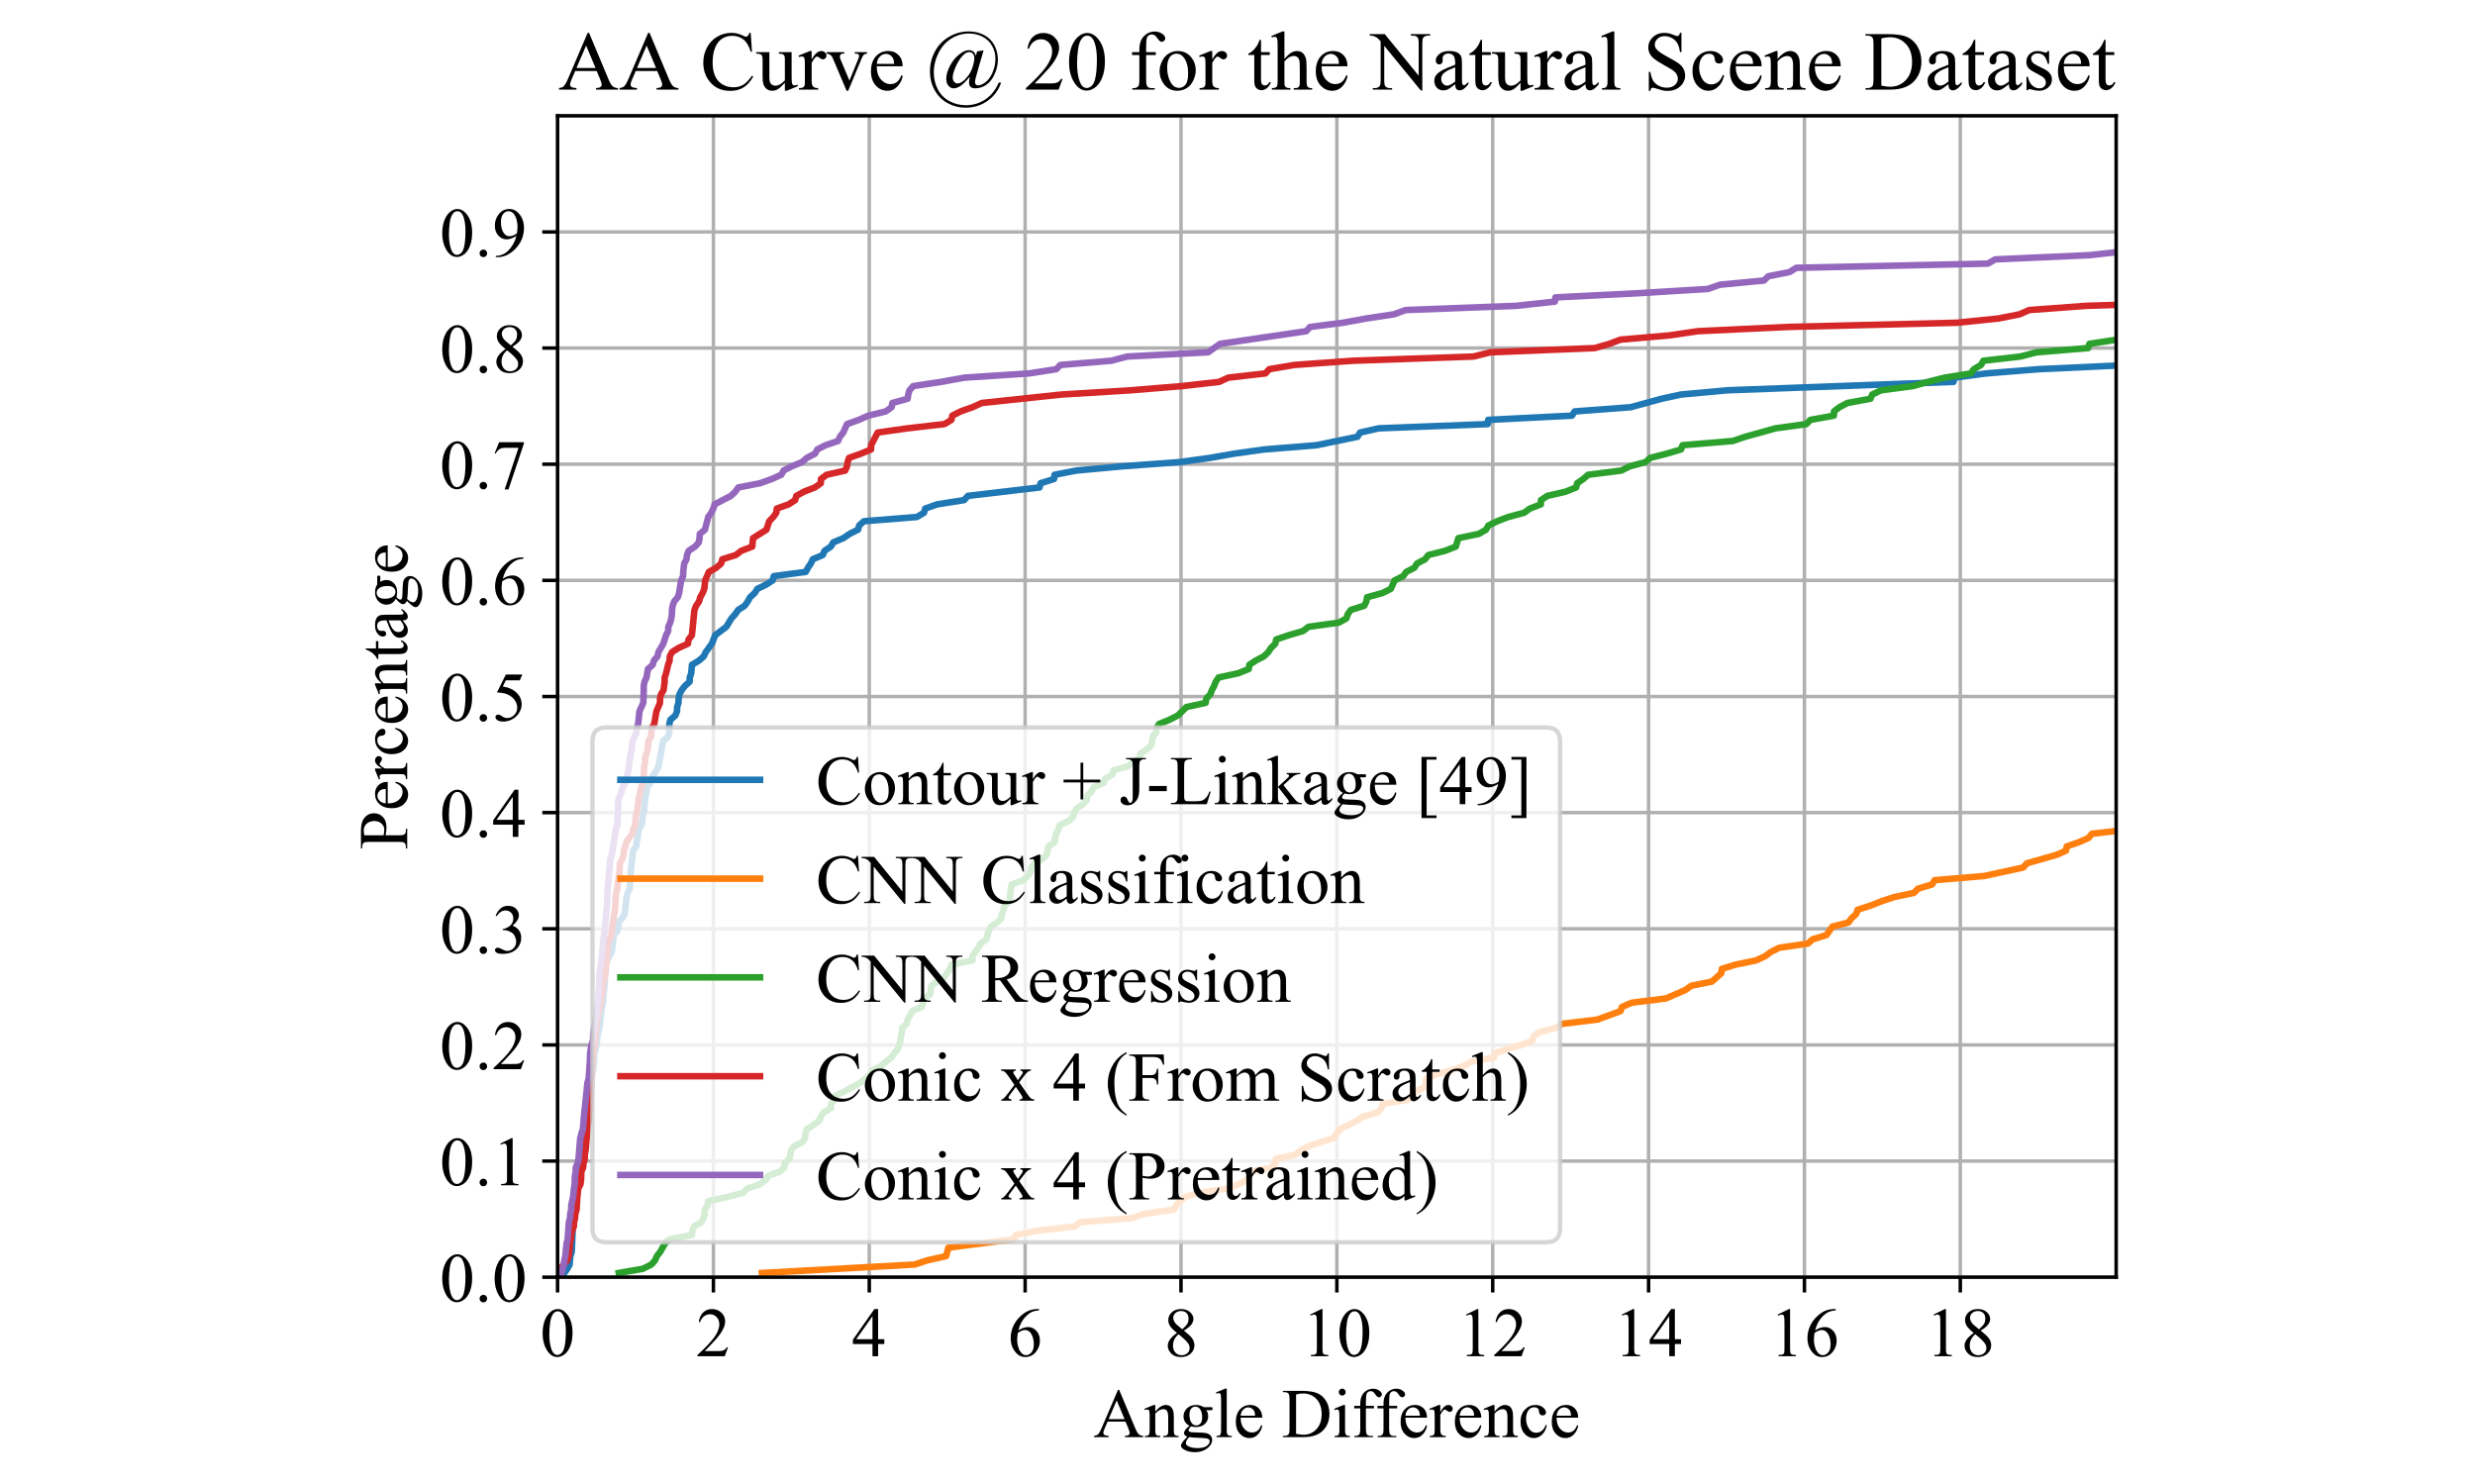 <?xml version="1.0" encoding="utf-8" standalone="no"?>
<!DOCTYPE svg PUBLIC "-//W3C//DTD SVG 1.1//EN"
  "http://www.w3.org/Graphics/SVG/1.1/DTD/svg11.dtd">
<!-- Created with matplotlib (https://matplotlib.org/) -->
<svg height="250px" version="1.1" viewBox="0 0 417.053 339.939" xmlns="http://www.w3.org/2000/svg" xmlns:xlink="http://www.w3.org/1999/xlink">
 <defs>
  <style type="text/css">
*{stroke-linecap:butt;stroke-linejoin:round;}
  </style>
 </defs>
 <g id="figure_1">
  <g id="patch_1">
   <path d="M 0 339.939 
L 417.053 339.939 
L 417.053 0 
L 0 0 
z
" style="fill:#ffffff;"/>
  </g>
  <g id="axes_1">
   <g id="patch_2">
    <path d="M 52.733 292.644 
L 409.853 292.644 
L 409.853 26.532 
L 52.733 26.532 
z
" style="fill:#ffffff;"/>
   </g>
   <g id="matplotlib.axis_1">
    <g id="xtick_1">
     <g id="line2d_1">
      <path clip-path="url(#pd5c0ba3c41)" d="M 52.733 292.644 
L 52.733 26.532 
" style="fill:none;stroke:#b0b0b0;stroke-linecap:square;stroke-width:0.8;"/>
     </g>
     <g id="line2d_2">
      <defs>
       <path d="M 0 0 
L 0 3.5 
" id="m415ff85c24" style="stroke:#000000;stroke-width:0.8;"/>
      </defs>
      <g>
       <use style="stroke:#000000;stroke-width:0.8;" x="52.733" xlink:href="#m415ff85c24" y="292.644"/>
      </g>
     </g>
     <g id="text_1">
      <!-- 0 -->
      <defs>
       <path d="M 3.609 32.719 
Q 3.609 44.047 7.031 52.219 
Q 10.453 60.406 16.109 64.406 
Q 20.516 67.578 25.203 67.578 
Q 32.812 67.578 38.875 59.812 
Q 46.438 50.203 46.438 33.734 
Q 46.438 22.219 43.109 14.156 
Q 39.797 6.109 34.641 2.469 
Q 29.5 -1.172 24.703 -1.172 
Q 15.234 -1.172 8.938 10.016 
Q 3.609 19.438 3.609 32.719 
z
M 13.188 31.5 
Q 13.188 17.828 16.547 9.188 
Q 19.344 1.906 24.859 1.906 
Q 27.484 1.906 30.312 4.266 
Q 33.156 6.641 34.625 12.203 
Q 36.859 20.609 36.859 35.891 
Q 36.859 47.219 34.516 54.781 
Q 32.766 60.406 29.984 62.75 
Q 27.984 64.359 25.141 64.359 
Q 21.828 64.359 19.234 61.375 
Q 15.719 57.328 14.453 48.625 
Q 13.188 39.938 13.188 31.5 
z
" id="TimesNewRomanPSMT-48"/>
      </defs>
      <g transform="translate(48.733 310.754)scale(0.16 -0.16)">
       <use xlink:href="#TimesNewRomanPSMT-48"/>
      </g>
     </g>
    </g>
    <g id="xtick_2">
     <g id="line2d_3">
      <path clip-path="url(#pd5c0ba3c41)" d="M 88.445 292.644 
L 88.445 26.532 
" style="fill:none;stroke:#b0b0b0;stroke-linecap:square;stroke-width:0.8;"/>
     </g>
     <g id="line2d_4">
      <g>
       <use style="stroke:#000000;stroke-width:0.8;" x="88.445" xlink:href="#m415ff85c24" y="292.644"/>
      </g>
     </g>
     <g id="text_2">
      <!-- 2 -->
      <defs>
       <path d="M 45.844 12.75 
L 41.219 0 
L 2.156 0 
L 2.156 1.812 
Q 19.391 17.531 26.422 27.484 
Q 33.453 37.453 33.453 45.703 
Q 33.453 52 29.594 56.047 
Q 25.734 60.109 20.359 60.109 
Q 15.484 60.109 11.594 57.25 
Q 7.719 54.391 5.859 48.875 
L 4.047 48.875 
Q 5.281 57.906 10.328 62.734 
Q 15.375 67.578 22.953 67.578 
Q 31 67.578 36.391 62.406 
Q 41.797 57.234 41.797 50.203 
Q 41.797 45.172 39.453 40.141 
Q 35.844 32.234 27.734 23.391 
Q 15.578 10.109 12.547 7.375 
L 29.828 7.375 
Q 35.109 7.375 37.234 7.766 
Q 39.359 8.156 41.062 9.344 
Q 42.781 10.547 44.047 12.75 
z
" id="TimesNewRomanPSMT-50"/>
      </defs>
      <g transform="translate(84.445 310.754)scale(0.16 -0.16)">
       <use xlink:href="#TimesNewRomanPSMT-50"/>
      </g>
     </g>
    </g>
    <g id="xtick_3">
     <g id="line2d_5">
      <path clip-path="url(#pd5c0ba3c41)" d="M 124.156 292.644 
L 124.156 26.532 
" style="fill:none;stroke:#b0b0b0;stroke-linecap:square;stroke-width:0.8;"/>
     </g>
     <g id="line2d_6">
      <g>
       <use style="stroke:#000000;stroke-width:0.8;" x="124.156" xlink:href="#m415ff85c24" y="292.644"/>
      </g>
     </g>
     <g id="text_3">
      <!-- 4 -->
      <defs>
       <path d="M 46.531 24.422 
L 46.531 17.484 
L 37.641 17.484 
L 37.641 0 
L 29.594 0 
L 29.594 17.484 
L 1.562 17.484 
L 1.562 23.734 
L 32.281 67.578 
L 37.641 67.578 
L 37.641 24.422 
z
M 29.594 24.422 
L 29.594 57.281 
L 6.344 24.422 
z
" id="TimesNewRomanPSMT-52"/>
      </defs>
      <g transform="translate(120.156 310.754)scale(0.16 -0.16)">
       <use xlink:href="#TimesNewRomanPSMT-52"/>
      </g>
     </g>
    </g>
    <g id="xtick_4">
     <g id="line2d_7">
      <path clip-path="url(#pd5c0ba3c41)" d="M 159.869 292.644 
L 159.869 26.532 
" style="fill:none;stroke:#b0b0b0;stroke-linecap:square;stroke-width:0.8;"/>
     </g>
     <g id="line2d_8">
      <g>
       <use style="stroke:#000000;stroke-width:0.8;" x="159.869" xlink:href="#m415ff85c24" y="292.644"/>
      </g>
     </g>
     <g id="text_4">
      <!-- 6 -->
      <defs>
       <path d="M 44.828 67.578 
L 44.828 65.766 
Q 38.375 65.141 34.297 63.203 
Q 30.219 61.281 26.234 57.328 
Q 22.266 53.375 19.656 48.516 
Q 17.047 43.656 15.281 36.969 
Q 22.312 41.797 29.391 41.797 
Q 36.188 41.797 41.156 36.328 
Q 46.141 30.859 46.141 22.266 
Q 46.141 13.969 41.109 7.125 
Q 35.062 -1.172 25.094 -1.172 
Q 18.312 -1.172 13.578 3.328 
Q 4.297 12.062 4.297 25.984 
Q 4.297 34.859 7.859 42.859 
Q 11.422 50.875 18.031 57.078 
Q 24.656 63.281 30.703 65.422 
Q 36.766 67.578 42 67.578 
z
M 14.453 33.406 
Q 13.578 26.812 13.578 22.75 
Q 13.578 18.062 15.312 12.562 
Q 17.047 7.078 20.453 3.859 
Q 22.953 1.562 26.516 1.562 
Q 30.766 1.562 34.109 5.562 
Q 37.453 9.578 37.453 17 
Q 37.453 25.344 34.125 31.438 
Q 30.812 37.547 24.703 37.547 
Q 22.859 37.547 20.734 36.766 
Q 18.609 35.984 14.453 33.406 
z
" id="TimesNewRomanPSMT-54"/>
      </defs>
      <g transform="translate(155.869 310.754)scale(0.16 -0.16)">
       <use xlink:href="#TimesNewRomanPSMT-54"/>
      </g>
     </g>
    </g>
    <g id="xtick_5">
     <g id="line2d_9">
      <path clip-path="url(#pd5c0ba3c41)" d="M 195.581 292.644 
L 195.581 26.532 
" style="fill:none;stroke:#b0b0b0;stroke-linecap:square;stroke-width:0.8;"/>
     </g>
     <g id="line2d_10">
      <g>
       <use style="stroke:#000000;stroke-width:0.8;" x="195.581" xlink:href="#m415ff85c24" y="292.644"/>
      </g>
     </g>
     <g id="text_5">
      <!-- 8 -->
      <defs>
       <path d="M 19.188 33.344 
Q 11.328 39.797 9.047 43.703 
Q 6.781 47.609 6.781 51.812 
Q 6.781 58.25 11.766 62.906 
Q 16.75 67.578 25 67.578 
Q 33.016 67.578 37.891 63.234 
Q 42.781 58.891 42.781 53.328 
Q 42.781 49.609 40.141 45.75 
Q 37.5 41.891 29.156 36.672 
Q 37.75 30.031 40.531 26.219 
Q 44.234 21.234 44.234 15.719 
Q 44.234 8.734 38.906 3.781 
Q 33.594 -1.172 24.953 -1.172 
Q 15.531 -1.172 10.25 4.734 
Q 6.062 9.469 6.062 15.094 
Q 6.062 19.484 9.016 23.797 
Q 11.969 28.125 19.188 33.344 
z
M 26.859 38.578 
Q 32.719 43.844 34.281 46.891 
Q 35.844 49.953 35.844 53.812 
Q 35.844 58.938 32.953 61.844 
Q 30.078 64.75 25.094 64.75 
Q 20.125 64.75 17 61.859 
Q 13.875 58.984 13.875 55.125 
Q 13.875 52.594 15.156 50.047 
Q 16.453 47.516 18.844 45.219 
z
M 21.484 31.5 
Q 17.438 28.078 15.484 24.047 
Q 13.531 20.016 13.531 15.328 
Q 13.531 9.031 16.969 5.25 
Q 20.406 1.469 25.734 1.469 
Q 31 1.469 34.172 4.438 
Q 37.359 7.422 37.359 11.672 
Q 37.359 15.188 35.5 17.969 
Q 32.031 23.141 21.484 31.5 
z
" id="TimesNewRomanPSMT-56"/>
      </defs>
      <g transform="translate(191.581 310.754)scale(0.16 -0.16)">
       <use xlink:href="#TimesNewRomanPSMT-56"/>
      </g>
     </g>
    </g>
    <g id="xtick_6">
     <g id="line2d_11">
      <path clip-path="url(#pd5c0ba3c41)" d="M 231.292 292.644 
L 231.292 26.532 
" style="fill:none;stroke:#b0b0b0;stroke-linecap:square;stroke-width:0.8;"/>
     </g>
     <g id="line2d_12">
      <g>
       <use style="stroke:#000000;stroke-width:0.8;" x="231.292" xlink:href="#m415ff85c24" y="292.644"/>
      </g>
     </g>
     <g id="text_6">
      <!-- 10 -->
      <defs>
       <path d="M 11.719 59.719 
L 27.828 67.578 
L 29.438 67.578 
L 29.438 11.672 
Q 29.438 6.109 29.906 4.734 
Q 30.375 3.375 31.828 2.641 
Q 33.297 1.906 37.797 1.812 
L 37.797 0 
L 12.891 0 
L 12.891 1.812 
Q 17.578 1.906 18.938 2.609 
Q 20.312 3.328 20.844 4.516 
Q 21.391 5.719 21.391 11.672 
L 21.391 47.406 
Q 21.391 54.641 20.906 56.688 
Q 20.562 58.25 19.656 58.984 
Q 18.75 59.719 17.484 59.719 
Q 15.672 59.719 12.453 58.203 
z
" id="TimesNewRomanPSMT-49"/>
      </defs>
      <g transform="translate(223.292 310.754)scale(0.16 -0.16)">
       <use xlink:href="#TimesNewRomanPSMT-49"/>
       <use x="50" xlink:href="#TimesNewRomanPSMT-48"/>
      </g>
     </g>
    </g>
    <g id="xtick_7">
     <g id="line2d_13">
      <path clip-path="url(#pd5c0ba3c41)" d="M 267.005 292.644 
L 267.005 26.532 
" style="fill:none;stroke:#b0b0b0;stroke-linecap:square;stroke-width:0.8;"/>
     </g>
     <g id="line2d_14">
      <g>
       <use style="stroke:#000000;stroke-width:0.8;" x="267.005" xlink:href="#m415ff85c24" y="292.644"/>
      </g>
     </g>
     <g id="text_7">
      <!-- 12 -->
      <g transform="translate(259.005 310.754)scale(0.16 -0.16)">
       <use xlink:href="#TimesNewRomanPSMT-49"/>
       <use x="50" xlink:href="#TimesNewRomanPSMT-50"/>
      </g>
     </g>
    </g>
    <g id="xtick_8">
     <g id="line2d_15">
      <path clip-path="url(#pd5c0ba3c41)" d="M 302.716 292.644 
L 302.716 26.532 
" style="fill:none;stroke:#b0b0b0;stroke-linecap:square;stroke-width:0.8;"/>
     </g>
     <g id="line2d_16">
      <g>
       <use style="stroke:#000000;stroke-width:0.8;" x="302.716" xlink:href="#m415ff85c24" y="292.644"/>
      </g>
     </g>
     <g id="text_8">
      <!-- 14 -->
      <g transform="translate(294.716 310.754)scale(0.16 -0.16)">
       <use xlink:href="#TimesNewRomanPSMT-49"/>
       <use x="50" xlink:href="#TimesNewRomanPSMT-52"/>
      </g>
     </g>
    </g>
    <g id="xtick_9">
     <g id="line2d_17">
      <path clip-path="url(#pd5c0ba3c41)" d="M 338.428 292.644 
L 338.428 26.532 
" style="fill:none;stroke:#b0b0b0;stroke-linecap:square;stroke-width:0.8;"/>
     </g>
     <g id="line2d_18">
      <g>
       <use style="stroke:#000000;stroke-width:0.8;" x="338.428" xlink:href="#m415ff85c24" y="292.644"/>
      </g>
     </g>
     <g id="text_9">
      <!-- 16 -->
      <g transform="translate(330.428 310.754)scale(0.16 -0.16)">
       <use xlink:href="#TimesNewRomanPSMT-49"/>
       <use x="50" xlink:href="#TimesNewRomanPSMT-54"/>
      </g>
     </g>
    </g>
    <g id="xtick_10">
     <g id="line2d_19">
      <path clip-path="url(#pd5c0ba3c41)" d="M 374.14 292.644 
L 374.14 26.532 
" style="fill:none;stroke:#b0b0b0;stroke-linecap:square;stroke-width:0.8;"/>
     </g>
     <g id="line2d_20">
      <g>
       <use style="stroke:#000000;stroke-width:0.8;" x="374.14" xlink:href="#m415ff85c24" y="292.644"/>
      </g>
     </g>
     <g id="text_10">
      <!-- 18 -->
      <g transform="translate(366.14 310.754)scale(0.16 -0.16)">
       <use xlink:href="#TimesNewRomanPSMT-49"/>
       <use x="50" xlink:href="#TimesNewRomanPSMT-56"/>
      </g>
     </g>
    </g>
    <g id="text_11">
     <!-- Angle Difference -->
     <defs>
      <path d="M 45.75 22.172 
L 20.125 22.172 
L 15.625 11.719 
Q 13.969 7.859 13.969 5.953 
Q 13.969 4.438 15.406 3.297 
Q 16.844 2.156 21.625 1.812 
L 21.625 0 
L 0.781 0 
L 0.781 1.812 
Q 4.938 2.547 6.156 3.719 
Q 8.641 6.062 11.672 13.234 
L 34.969 67.719 
L 36.672 67.719 
L 59.719 12.641 
Q 62.5 6 64.766 4.016 
Q 67.047 2.047 71.094 1.812 
L 71.094 0 
L 44.969 0 
L 44.969 1.812 
Q 48.922 2 50.312 3.125 
Q 51.703 4.25 51.703 5.859 
Q 51.703 8.016 49.75 12.641 
z
M 44.391 25.781 
L 33.156 52.547 
L 21.625 25.781 
z
" id="TimesNewRomanPSMT-65"/>
      <path d="M 16.156 36.578 
Q 24.031 46.047 31.156 46.047 
Q 34.812 46.047 37.453 44.219 
Q 40.094 42.391 41.656 38.188 
Q 42.719 35.25 42.719 29.203 
L 42.719 10.109 
Q 42.719 5.859 43.406 4.344 
Q 43.953 3.125 45.141 2.438 
Q 46.344 1.766 49.562 1.766 
L 49.562 0 
L 27.438 0 
L 27.438 1.766 
L 28.375 1.766 
Q 31.5 1.766 32.734 2.703 
Q 33.984 3.656 34.469 5.516 
Q 34.672 6.25 34.672 10.109 
L 34.672 28.422 
Q 34.672 34.516 33.078 37.281 
Q 31.5 40.047 27.734 40.047 
Q 21.922 40.047 16.156 33.688 
L 16.156 10.109 
Q 16.156 5.562 16.703 4.5 
Q 17.391 3.078 18.578 2.422 
Q 19.781 1.766 23.438 1.766 
L 23.438 0 
L 1.312 0 
L 1.312 1.766 
L 2.297 1.766 
Q 5.719 1.766 6.906 3.484 
Q 8.109 5.219 8.109 10.109 
L 8.109 26.703 
Q 8.109 34.766 7.734 36.516 
Q 7.375 38.281 6.609 38.906 
Q 5.859 39.547 4.594 39.547 
Q 3.219 39.547 1.312 38.812 
L 0.594 40.578 
L 14.062 46.047 
L 16.156 46.047 
z
" id="TimesNewRomanPSMT-110"/>
      <path d="M 15.094 16.312 
Q 10.984 18.312 8.781 21.891 
Q 6.594 25.484 6.594 29.828 
Q 6.594 36.469 11.594 41.25 
Q 16.609 46.047 24.422 46.047 
Q 30.812 46.047 35.5 42.922 
L 44.969 42.922 
Q 47.078 42.922 47.406 42.797 
Q 47.75 42.672 47.906 42.391 
Q 48.188 41.938 48.188 40.828 
Q 48.188 39.547 47.953 39.062 
Q 47.797 38.812 47.438 38.672 
Q 47.078 38.531 44.969 38.531 
L 39.156 38.531 
Q 41.891 35.016 41.891 29.547 
Q 41.891 23.297 37.109 18.844 
Q 32.328 14.406 24.266 14.406 
Q 20.953 14.406 17.484 15.375 
Q 15.328 13.531 14.562 12.141 
Q 13.812 10.75 13.812 9.766 
Q 13.812 8.938 14.625 8.156 
Q 15.438 7.375 17.781 7.031 
Q 19.141 6.844 24.609 6.688 
Q 34.672 6.453 37.641 6 
Q 42.188 5.375 44.891 2.641 
Q 47.609 -0.094 47.609 -4.109 
Q 47.609 -9.625 42.438 -14.453 
Q 34.812 -21.578 22.562 -21.578 
Q 13.141 -21.578 6.641 -17.328 
Q 2.984 -14.891 2.984 -12.25 
Q 2.984 -11.078 3.516 -9.906 
Q 4.344 -8.109 6.938 -4.891 
Q 7.281 -4.438 11.922 0.391 
Q 9.375 1.906 8.328 3.094 
Q 7.281 4.297 7.281 5.812 
Q 7.281 7.516 8.672 9.812 
Q 10.062 12.109 15.094 16.312 
z
M 23.578 43.703 
Q 19.969 43.703 17.531 40.812 
Q 15.094 37.938 15.094 31.984 
Q 15.094 24.266 18.406 20.016 
Q 20.953 16.797 24.859 16.797 
Q 28.562 16.797 30.953 19.578 
Q 33.344 22.359 33.344 28.328 
Q 33.344 36.078 29.984 40.484 
Q 27.484 43.703 23.578 43.703 
z
M 14.594 0 
Q 12.312 -2.484 11.141 -4.625 
Q 9.969 -6.781 9.969 -8.594 
Q 9.969 -10.938 12.797 -12.703 
Q 17.672 -15.719 26.906 -15.719 
Q 35.688 -15.719 39.859 -12.609 
Q 44.047 -9.516 44.047 -6 
Q 44.047 -3.469 41.547 -2.391 
Q 39.016 -1.312 31.5 -1.125 
Q 20.516 -0.828 14.594 0 
z
" id="TimesNewRomanPSMT-103"/>
      <path d="M 18.5 69.438 
L 18.5 10.109 
Q 18.5 5.906 19.109 4.531 
Q 19.734 3.172 21 2.469 
Q 22.266 1.766 25.734 1.766 
L 25.734 0 
L 3.812 0 
L 3.812 1.766 
Q 6.891 1.766 8 2.391 
Q 9.125 3.031 9.766 4.484 
Q 10.406 5.953 10.406 10.109 
L 10.406 50.734 
Q 10.406 58.297 10.062 60.031 
Q 9.719 61.766 8.953 62.391 
Q 8.203 63.031 7.031 63.031 
Q 5.766 63.031 3.812 62.25 
L 2.984 63.969 
L 16.312 69.438 
z
" id="TimesNewRomanPSMT-108"/>
      <path d="M 10.641 27.875 
Q 10.594 17.922 15.484 12.25 
Q 20.359 6.594 26.953 6.594 
Q 31.344 6.594 34.594 9 
Q 37.844 11.422 40.047 17.281 
L 41.547 16.312 
Q 40.531 9.625 35.594 4.125 
Q 30.672 -1.375 23.25 -1.375 
Q 15.188 -1.375 9.453 4.906 
Q 3.719 11.188 3.719 21.781 
Q 3.719 33.25 9.594 39.672 
Q 15.484 46.094 24.359 46.094 
Q 31.891 46.094 36.719 41.141 
Q 41.547 36.188 41.547 27.875 
z
M 10.641 30.719 
L 31.344 30.719 
Q 31.109 35.016 30.328 36.766 
Q 29.109 39.5 26.688 41.062 
Q 24.266 42.625 21.625 42.625 
Q 17.578 42.625 14.375 39.469 
Q 11.188 36.328 10.641 30.719 
z
" id="TimesNewRomanPSMT-101"/>
      <path id="TimesNewRomanPSMT-32"/>
      <path d="M 1.703 0 
L 1.703 1.812 
L 4.203 1.812 
Q 8.406 1.812 10.156 4.5 
Q 11.234 6.109 11.234 11.719 
L 11.234 54.5 
Q 11.234 60.688 9.859 62.25 
Q 7.953 64.406 4.203 64.406 
L 1.703 64.406 
L 1.703 66.219 
L 28.656 66.219 
Q 43.5 66.219 51.234 62.844 
Q 58.984 59.469 63.688 51.609 
Q 68.406 43.75 68.406 33.453 
Q 68.406 19.625 60.016 10.359 
Q 50.594 0 31.297 0 
z
M 20.609 4.781 
Q 26.812 3.422 31 3.422 
Q 42.328 3.422 49.797 11.375 
Q 57.281 19.344 57.281 32.953 
Q 57.281 46.688 49.797 54.594 
Q 42.328 62.5 30.609 62.5 
Q 26.219 62.5 20.609 61.078 
z
" id="TimesNewRomanPSMT-68"/>
      <path d="M 14.5 69.438 
Q 16.547 69.438 17.984 67.984 
Q 19.438 66.547 19.438 64.5 
Q 19.438 62.453 17.984 60.984 
Q 16.547 59.516 14.5 59.516 
Q 12.453 59.516 10.984 60.984 
Q 9.516 62.453 9.516 64.5 
Q 9.516 66.547 10.953 67.984 
Q 12.406 69.438 14.5 69.438 
z
M 18.562 46.047 
L 18.562 10.109 
Q 18.562 5.906 19.172 4.516 
Q 19.781 3.125 20.969 2.438 
Q 22.172 1.766 25.344 1.766 
L 25.344 0 
L 3.609 0 
L 3.609 1.766 
Q 6.891 1.766 8 2.391 
Q 9.125 3.031 9.781 4.484 
Q 10.453 5.953 10.453 10.109 
L 10.453 27.344 
Q 10.453 34.625 10.016 36.766 
Q 9.672 38.328 8.938 38.938 
Q 8.203 39.547 6.938 39.547 
Q 5.562 39.547 3.609 38.812 
L 2.938 40.578 
L 16.406 46.047 
z
" id="TimesNewRomanPSMT-105"/>
      <path d="M 20.609 41.219 
L 20.609 11.812 
Q 20.609 5.562 21.969 3.906 
Q 23.781 1.766 26.812 1.766 
L 30.859 1.766 
L 30.859 0 
L 4.156 0 
L 4.156 1.766 
L 6.156 1.766 
Q 8.109 1.766 9.719 2.734 
Q 11.328 3.719 11.938 5.375 
Q 12.547 7.031 12.547 11.812 
L 12.547 41.219 
L 3.859 41.219 
L 3.859 44.734 
L 12.547 44.734 
L 12.547 47.656 
Q 12.547 54.344 14.688 58.984 
Q 16.844 63.625 21.266 66.484 
Q 25.688 69.344 31.203 69.344 
Q 36.328 69.344 40.625 66.016 
Q 43.453 63.812 43.453 61.078 
Q 43.453 59.625 42.188 58.328 
Q 40.922 57.031 39.453 57.031 
Q 38.328 57.031 37.078 57.828 
Q 35.844 58.641 34.031 61.297 
Q 32.234 63.969 30.719 64.891 
Q 29.203 65.828 27.344 65.828 
Q 25.094 65.828 23.531 64.625 
Q 21.969 63.422 21.281 60.906 
Q 20.609 58.406 20.609 47.953 
L 20.609 44.734 
L 32.125 44.734 
L 32.125 41.219 
z
" id="TimesNewRomanPSMT-102"/>
      <path d="M 16.219 46.047 
L 16.219 35.984 
Q 21.828 46.047 27.734 46.047 
Q 30.422 46.047 32.172 44.406 
Q 33.938 42.781 33.938 40.625 
Q 33.938 38.719 32.656 37.391 
Q 31.391 36.078 29.641 36.078 
Q 27.938 36.078 25.812 37.766 
Q 23.688 39.453 22.656 39.453 
Q 21.781 39.453 20.75 38.484 
Q 18.562 36.469 16.219 31.891 
L 16.219 10.453 
Q 16.219 6.734 17.141 4.828 
Q 17.781 3.516 19.391 2.641 
Q 21 1.766 24.031 1.766 
L 24.031 0 
L 1.125 0 
L 1.125 1.766 
Q 4.547 1.766 6.203 2.828 
Q 7.422 3.609 7.906 5.328 
Q 8.156 6.156 8.156 10.062 
L 8.156 27.391 
Q 8.156 35.203 7.828 36.688 
Q 7.516 38.188 6.656 38.859 
Q 5.812 39.547 4.547 39.547 
Q 3.031 39.547 1.125 38.812 
L 0.641 40.578 
L 14.156 46.047 
z
" id="TimesNewRomanPSMT-114"/>
      <path d="M 41.109 17 
Q 39.312 8.156 34.031 3.391 
Q 28.766 -1.375 22.359 -1.375 
Q 14.75 -1.375 9.078 5.016 
Q 3.422 11.422 3.422 22.312 
Q 3.422 32.859 9.688 39.453 
Q 15.969 46.047 24.75 46.047 
Q 31.344 46.047 35.594 42.547 
Q 39.844 39.062 39.844 35.297 
Q 39.844 33.453 38.641 32.297 
Q 37.453 31.156 35.297 31.156 
Q 32.422 31.156 30.953 33.016 
Q 30.125 34.031 29.859 36.906 
Q 29.594 39.797 27.875 41.312 
Q 26.172 42.781 23.141 42.781 
Q 18.266 42.781 15.281 39.156 
Q 11.328 34.375 11.328 26.516 
Q 11.328 18.5 15.25 12.375 
Q 19.188 6.25 25.875 6.25 
Q 30.672 6.25 34.469 9.516 
Q 37.156 11.766 39.703 17.672 
z
" id="TimesNewRomanPSMT-99"/>
     </defs>
     <g transform="translate(175.546 329.286)scale(0.16 -0.16)">
      <use xlink:href="#TimesNewRomanPSMT-65"/>
      <use x="72.217" xlink:href="#TimesNewRomanPSMT-110"/>
      <use x="122.217" xlink:href="#TimesNewRomanPSMT-103"/>
      <use x="172.217" xlink:href="#TimesNewRomanPSMT-108"/>
      <use x="200" xlink:href="#TimesNewRomanPSMT-101"/>
      <use x="244.385" xlink:href="#TimesNewRomanPSMT-32"/>
      <use x="269.385" xlink:href="#TimesNewRomanPSMT-68"/>
      <use x="341.602" xlink:href="#TimesNewRomanPSMT-105"/>
      <use x="369.385" xlink:href="#TimesNewRomanPSMT-102"/>
      <use x="402.67" xlink:href="#TimesNewRomanPSMT-102"/>
      <use x="435.971" xlink:href="#TimesNewRomanPSMT-101"/>
      <use x="480.355" xlink:href="#TimesNewRomanPSMT-114"/>
      <use x="513.656" xlink:href="#TimesNewRomanPSMT-101"/>
      <use x="558.041" xlink:href="#TimesNewRomanPSMT-110"/>
      <use x="608.041" xlink:href="#TimesNewRomanPSMT-99"/>
      <use x="652.426" xlink:href="#TimesNewRomanPSMT-101"/>
     </g>
    </g>
   </g>
   <g id="matplotlib.axis_2">
    <g id="ytick_1">
     <g id="line2d_21">
      <path clip-path="url(#pd5c0ba3c41)" d="M 52.733 292.644 
L 409.853 292.644 
" style="fill:none;stroke:#b0b0b0;stroke-linecap:square;stroke-width:0.8;"/>
     </g>
     <g id="line2d_22">
      <defs>
       <path d="M 0 0 
L -3.5 0 
" id="m918a392551" style="stroke:#000000;stroke-width:0.8;"/>
      </defs>
      <g>
       <use style="stroke:#000000;stroke-width:0.8;" x="52.733" xlink:href="#m918a392551" y="292.644"/>
      </g>
     </g>
     <g id="text_12">
      <!-- 0.0 -->
      <defs>
       <path d="M 12.5 9.469 
Q 14.797 9.469 16.359 7.875 
Q 17.922 6.297 17.922 4.047 
Q 17.922 1.812 16.328 0.219 
Q 14.75 -1.375 12.5 -1.375 
Q 10.25 -1.375 8.656 0.219 
Q 7.078 1.812 7.078 4.047 
Q 7.078 6.344 8.656 7.906 
Q 10.25 9.469 12.5 9.469 
z
" id="TimesNewRomanPSMT-46"/>
      </defs>
      <g transform="translate(25.733 298.199)scale(0.16 -0.16)">
       <use xlink:href="#TimesNewRomanPSMT-48"/>
       <use x="50" xlink:href="#TimesNewRomanPSMT-46"/>
       <use x="75" xlink:href="#TimesNewRomanPSMT-48"/>
      </g>
     </g>
    </g>
    <g id="ytick_2">
     <g id="line2d_23">
      <path clip-path="url(#pd5c0ba3c41)" d="M 52.733 266.033 
L 409.853 266.033 
" style="fill:none;stroke:#b0b0b0;stroke-linecap:square;stroke-width:0.8;"/>
     </g>
     <g id="line2d_24">
      <g>
       <use style="stroke:#000000;stroke-width:0.8;" x="52.733" xlink:href="#m918a392551" y="266.033"/>
      </g>
     </g>
     <g id="text_13">
      <!-- 0.1 -->
      <g transform="translate(25.733 271.588)scale(0.16 -0.16)">
       <use xlink:href="#TimesNewRomanPSMT-48"/>
       <use x="50" xlink:href="#TimesNewRomanPSMT-46"/>
       <use x="75" xlink:href="#TimesNewRomanPSMT-49"/>
      </g>
     </g>
    </g>
    <g id="ytick_3">
     <g id="line2d_25">
      <path clip-path="url(#pd5c0ba3c41)" d="M 52.733 239.422 
L 409.853 239.422 
" style="fill:none;stroke:#b0b0b0;stroke-linecap:square;stroke-width:0.8;"/>
     </g>
     <g id="line2d_26">
      <g>
       <use style="stroke:#000000;stroke-width:0.8;" x="52.733" xlink:href="#m918a392551" y="239.422"/>
      </g>
     </g>
     <g id="text_14">
      <!-- 0.2 -->
      <g transform="translate(25.733 244.977)scale(0.16 -0.16)">
       <use xlink:href="#TimesNewRomanPSMT-48"/>
       <use x="50" xlink:href="#TimesNewRomanPSMT-46"/>
       <use x="75" xlink:href="#TimesNewRomanPSMT-50"/>
      </g>
     </g>
    </g>
    <g id="ytick_4">
     <g id="line2d_27">
      <path clip-path="url(#pd5c0ba3c41)" d="M 52.733 212.81 
L 409.853 212.81 
" style="fill:none;stroke:#b0b0b0;stroke-linecap:square;stroke-width:0.8;"/>
     </g>
     <g id="line2d_28">
      <g>
       <use style="stroke:#000000;stroke-width:0.8;" x="52.733" xlink:href="#m918a392551" y="212.81"/>
      </g>
     </g>
     <g id="text_15">
      <!-- 0.3 -->
      <defs>
       <path d="M 5.078 53.609 
Q 7.906 60.297 12.219 63.938 
Q 16.547 67.578 23 67.578 
Q 30.953 67.578 35.203 62.406 
Q 38.422 58.547 38.422 54.156 
Q 38.422 46.922 29.344 39.203 
Q 35.453 36.812 38.578 32.375 
Q 41.703 27.938 41.703 21.922 
Q 41.703 13.328 36.234 7.031 
Q 29.109 -1.172 15.578 -1.172 
Q 8.891 -1.172 6.469 0.484 
Q 4.047 2.156 4.047 4.047 
Q 4.047 5.469 5.188 6.547 
Q 6.344 7.625 7.953 7.625 
Q 9.188 7.625 10.453 7.234 
Q 11.281 6.984 14.203 5.438 
Q 17.141 3.906 18.266 3.609 
Q 20.062 3.078 22.125 3.078 
Q 27.094 3.078 30.781 6.938 
Q 34.469 10.797 34.469 16.062 
Q 34.469 19.922 32.766 23.578 
Q 31.5 26.312 29.984 27.734 
Q 27.875 29.688 24.219 31.266 
Q 20.562 32.859 16.75 32.859 
L 15.188 32.859 
L 15.188 34.328 
Q 19.047 34.812 22.922 37.109 
Q 26.812 39.406 28.562 42.625 
Q 30.328 45.844 30.328 49.703 
Q 30.328 54.734 27.172 57.828 
Q 24.031 60.938 19.344 60.938 
Q 11.766 60.938 6.688 52.828 
z
" id="TimesNewRomanPSMT-51"/>
      </defs>
      <g transform="translate(25.733 218.365)scale(0.16 -0.16)">
       <use xlink:href="#TimesNewRomanPSMT-48"/>
       <use x="50" xlink:href="#TimesNewRomanPSMT-46"/>
       <use x="75" xlink:href="#TimesNewRomanPSMT-51"/>
      </g>
     </g>
    </g>
    <g id="ytick_5">
     <g id="line2d_29">
      <path clip-path="url(#pd5c0ba3c41)" d="M 52.733 186.199 
L 409.853 186.199 
" style="fill:none;stroke:#b0b0b0;stroke-linecap:square;stroke-width:0.8;"/>
     </g>
     <g id="line2d_30">
      <g>
       <use style="stroke:#000000;stroke-width:0.8;" x="52.733" xlink:href="#m918a392551" y="186.199"/>
      </g>
     </g>
     <g id="text_16">
      <!-- 0.4 -->
      <g transform="translate(25.733 191.754)scale(0.16 -0.16)">
       <use xlink:href="#TimesNewRomanPSMT-48"/>
       <use x="50" xlink:href="#TimesNewRomanPSMT-46"/>
       <use x="75" xlink:href="#TimesNewRomanPSMT-52"/>
      </g>
     </g>
    </g>
    <g id="ytick_6">
     <g id="line2d_31">
      <path clip-path="url(#pd5c0ba3c41)" d="M 52.733 159.588 
L 409.853 159.588 
" style="fill:none;stroke:#b0b0b0;stroke-linecap:square;stroke-width:0.8;"/>
     </g>
     <g id="line2d_32">
      <g>
       <use style="stroke:#000000;stroke-width:0.8;" x="52.733" xlink:href="#m918a392551" y="159.588"/>
      </g>
     </g>
     <g id="text_17">
      <!-- 0.5 -->
      <defs>
       <path d="M 43.406 66.219 
L 39.594 57.906 
L 19.672 57.906 
L 15.328 49.031 
Q 28.266 47.125 35.844 39.406 
Q 42.328 32.766 42.328 23.781 
Q 42.328 18.562 40.203 14.109 
Q 38.094 9.672 34.859 6.547 
Q 31.641 3.422 27.688 1.516 
Q 22.078 -1.172 16.156 -1.172 
Q 10.203 -1.172 7.484 0.844 
Q 4.781 2.875 4.781 5.328 
Q 4.781 6.688 5.906 7.734 
Q 7.031 8.797 8.734 8.797 
Q 10.016 8.797 10.969 8.406 
Q 11.922 8.016 14.203 6.391 
Q 17.875 3.859 21.625 3.859 
Q 27.344 3.859 31.656 8.172 
Q 35.984 12.5 35.984 18.703 
Q 35.984 24.703 32.125 29.906 
Q 28.266 35.109 21.484 37.938 
Q 16.156 40.141 6.984 40.484 
L 19.672 66.219 
z
" id="TimesNewRomanPSMT-53"/>
      </defs>
      <g transform="translate(25.733 165.143)scale(0.16 -0.16)">
       <use xlink:href="#TimesNewRomanPSMT-48"/>
       <use x="50" xlink:href="#TimesNewRomanPSMT-46"/>
       <use x="75" xlink:href="#TimesNewRomanPSMT-53"/>
      </g>
     </g>
    </g>
    <g id="ytick_7">
     <g id="line2d_33">
      <path clip-path="url(#pd5c0ba3c41)" d="M 52.733 132.977 
L 409.853 132.977 
" style="fill:none;stroke:#b0b0b0;stroke-linecap:square;stroke-width:0.8;"/>
     </g>
     <g id="line2d_34">
      <g>
       <use style="stroke:#000000;stroke-width:0.8;" x="52.733" xlink:href="#m918a392551" y="132.977"/>
      </g>
     </g>
     <g id="text_18">
      <!-- 0.6 -->
      <g transform="translate(25.733 138.532)scale(0.16 -0.16)">
       <use xlink:href="#TimesNewRomanPSMT-48"/>
       <use x="50" xlink:href="#TimesNewRomanPSMT-46"/>
       <use x="75" xlink:href="#TimesNewRomanPSMT-54"/>
      </g>
     </g>
    </g>
    <g id="ytick_8">
     <g id="line2d_35">
      <path clip-path="url(#pd5c0ba3c41)" d="M 52.733 106.366 
L 409.853 106.366 
" style="fill:none;stroke:#b0b0b0;stroke-linecap:square;stroke-width:0.8;"/>
     </g>
     <g id="line2d_36">
      <g>
       <use style="stroke:#000000;stroke-width:0.8;" x="52.733" xlink:href="#m918a392551" y="106.366"/>
      </g>
     </g>
     <g id="text_19">
      <!-- 0.7 -->
      <defs>
       <path d="M 10.062 66.219 
L 45.562 66.219 
L 45.562 64.359 
L 23.484 -1.375 
L 18.016 -1.375 
L 37.797 58.25 
L 19.578 58.25 
Q 14.062 58.25 11.719 56.938 
Q 7.625 54.688 5.125 50 
L 3.719 50.531 
z
" id="TimesNewRomanPSMT-55"/>
      </defs>
      <g transform="translate(25.733 111.921)scale(0.16 -0.16)">
       <use xlink:href="#TimesNewRomanPSMT-48"/>
       <use x="50" xlink:href="#TimesNewRomanPSMT-46"/>
       <use x="75" xlink:href="#TimesNewRomanPSMT-55"/>
      </g>
     </g>
    </g>
    <g id="ytick_9">
     <g id="line2d_37">
      <path clip-path="url(#pd5c0ba3c41)" d="M 52.733 79.754 
L 409.853 79.754 
" style="fill:none;stroke:#b0b0b0;stroke-linecap:square;stroke-width:0.8;"/>
     </g>
     <g id="line2d_38">
      <g>
       <use style="stroke:#000000;stroke-width:0.8;" x="52.733" xlink:href="#m918a392551" y="79.754"/>
      </g>
     </g>
     <g id="text_20">
      <!-- 0.8 -->
      <g transform="translate(25.733 85.309)scale(0.16 -0.16)">
       <use xlink:href="#TimesNewRomanPSMT-48"/>
       <use x="50" xlink:href="#TimesNewRomanPSMT-46"/>
       <use x="75" xlink:href="#TimesNewRomanPSMT-56"/>
      </g>
     </g>
    </g>
    <g id="ytick_10">
     <g id="line2d_39">
      <path clip-path="url(#pd5c0ba3c41)" d="M 52.733 53.143 
L 409.853 53.143 
" style="fill:none;stroke:#b0b0b0;stroke-linecap:square;stroke-width:0.8;"/>
     </g>
     <g id="line2d_40">
      <g>
       <use style="stroke:#000000;stroke-width:0.8;" x="52.733" xlink:href="#m918a392551" y="53.143"/>
      </g>
     </g>
     <g id="text_21">
      <!-- 0.9 -->
      <defs>
       <path d="M 5.281 -1.375 
L 5.281 0.438 
Q 11.625 0.531 17.094 3.391 
Q 22.562 6.25 27.656 13.375 
Q 32.766 20.516 34.766 29.047 
Q 27.094 24.125 20.906 24.125 
Q 13.922 24.125 8.938 29.516 
Q 3.953 34.906 3.953 43.844 
Q 3.953 52.547 8.938 59.328 
Q 14.938 67.578 24.609 67.578 
Q 32.766 67.578 38.578 60.844 
Q 45.703 52.484 45.703 40.234 
Q 45.703 29.203 40.281 19.656 
Q 34.859 10.109 25.203 3.812 
Q 17.328 -1.375 8.062 -1.375 
z
M 35.547 32.672 
Q 36.422 39.016 36.422 42.828 
Q 36.422 47.562 34.812 53.047 
Q 33.203 58.547 30.25 61.469 
Q 27.297 64.406 23.531 64.406 
Q 19.188 64.406 15.906 60.5 
Q 12.641 56.594 12.641 48.875 
Q 12.641 38.578 17 32.766 
Q 20.172 28.562 24.812 28.562 
Q 27.047 28.562 30.125 29.641 
Q 33.203 30.719 35.547 32.672 
z
" id="TimesNewRomanPSMT-57"/>
      </defs>
      <g transform="translate(25.733 58.698)scale(0.16 -0.16)">
       <use xlink:href="#TimesNewRomanPSMT-48"/>
       <use x="50" xlink:href="#TimesNewRomanPSMT-46"/>
       <use x="75" xlink:href="#TimesNewRomanPSMT-57"/>
      </g>
     </g>
    </g>
    <g id="text_22">
     <!-- Percentage -->
     <defs>
      <path d="M 20.516 31 
L 20.516 11.719 
Q 20.516 5.469 21.875 3.953 
Q 23.734 1.812 27.484 1.812 
L 30.031 1.812 
L 30.031 0 
L 1.656 0 
L 1.656 1.812 
L 4.156 1.812 
Q 8.344 1.812 10.156 4.547 
Q 11.141 6.062 11.141 11.719 
L 11.141 54.5 
Q 11.141 60.75 9.812 62.25 
Q 7.906 64.406 4.156 64.406 
L 1.656 64.406 
L 1.656 66.219 
L 25.922 66.219 
Q 34.812 66.219 39.938 64.375 
Q 45.062 62.547 48.578 58.203 
Q 52.094 53.859 52.094 47.906 
Q 52.094 39.797 46.75 34.719 
Q 41.406 29.641 31.641 29.641 
Q 29.25 29.641 26.469 29.984 
Q 23.688 30.328 20.516 31 
z
M 20.516 33.797 
Q 23.094 33.297 25.094 33.047 
Q 27.094 32.812 28.516 32.812 
Q 33.594 32.812 37.281 36.734 
Q 40.969 40.672 40.969 46.922 
Q 40.969 51.219 39.203 54.906 
Q 37.453 58.594 34.219 60.422 
Q 31 62.25 26.906 62.25 
Q 24.422 62.25 20.516 61.328 
z
" id="TimesNewRomanPSMT-80"/>
      <path d="M 16.109 59.422 
L 16.109 44.734 
L 26.562 44.734 
L 26.562 41.312 
L 16.109 41.312 
L 16.109 12.312 
Q 16.109 7.953 17.359 6.438 
Q 18.609 4.938 20.562 4.938 
Q 22.172 4.938 23.688 5.938 
Q 25.203 6.938 26.031 8.891 
L 27.938 8.891 
Q 26.219 4.109 23.094 1.688 
Q 19.969 -0.734 16.656 -0.734 
Q 14.406 -0.734 12.25 0.516 
Q 10.109 1.766 9.078 4.078 
Q 8.062 6.391 8.062 11.234 
L 8.062 41.312 
L 0.984 41.312 
L 0.984 42.922 
Q 3.656 44 6.469 46.562 
Q 9.281 49.125 11.469 52.641 
Q 12.594 54.5 14.594 59.422 
z
" id="TimesNewRomanPSMT-116"/>
      <path d="M 28.469 6.453 
Q 21.578 1.125 19.828 0.297 
Q 17.188 -0.922 14.203 -0.922 
Q 9.578 -0.922 6.562 2.25 
Q 3.562 5.422 3.562 10.594 
Q 3.562 13.875 5.031 16.266 
Q 7.031 19.578 11.984 22.5 
Q 16.938 25.438 28.469 29.641 
L 28.469 31.391 
Q 28.469 38.094 26.344 40.578 
Q 24.219 43.062 20.172 43.062 
Q 17.094 43.062 15.281 41.406 
Q 13.422 39.75 13.422 37.594 
L 13.531 34.766 
Q 13.531 32.516 12.375 31.297 
Q 11.234 30.078 9.375 30.078 
Q 7.562 30.078 6.422 31.344 
Q 5.281 32.625 5.281 34.812 
Q 5.281 39.016 9.578 42.531 
Q 13.875 46.047 21.625 46.047 
Q 27.594 46.047 31.391 44.047 
Q 34.281 42.531 35.641 39.312 
Q 36.531 37.203 36.531 30.719 
L 36.531 15.531 
Q 36.531 9.125 36.766 7.688 
Q 37.016 6.25 37.578 5.766 
Q 38.141 5.281 38.875 5.281 
Q 39.656 5.281 40.234 5.609 
Q 41.266 6.25 44.188 9.188 
L 44.188 6.453 
Q 38.719 -0.875 33.734 -0.875 
Q 31.344 -0.875 29.922 0.781 
Q 28.516 2.438 28.469 6.453 
z
M 28.469 9.625 
L 28.469 26.656 
Q 21.094 23.734 18.953 22.516 
Q 15.094 20.359 13.422 18.016 
Q 11.766 15.672 11.766 12.891 
Q 11.766 9.375 13.859 7.047 
Q 15.969 4.734 18.703 4.734 
Q 22.406 4.734 28.469 9.625 
z
" id="TimesNewRomanPSMT-97"/>
     </defs>
     <g transform="translate(18.28 194.679)rotate(-90)scale(0.16 -0.16)">
      <use xlink:href="#TimesNewRomanPSMT-80"/>
      <use x="55.615" xlink:href="#TimesNewRomanPSMT-101"/>
      <use x="100" xlink:href="#TimesNewRomanPSMT-114"/>
      <use x="133.301" xlink:href="#TimesNewRomanPSMT-99"/>
      <use x="177.686" xlink:href="#TimesNewRomanPSMT-101"/>
      <use x="222.07" xlink:href="#TimesNewRomanPSMT-110"/>
      <use x="272.07" xlink:href="#TimesNewRomanPSMT-116"/>
      <use x="299.854" xlink:href="#TimesNewRomanPSMT-97"/>
      <use x="344.238" xlink:href="#TimesNewRomanPSMT-103"/>
      <use x="394.238" xlink:href="#TimesNewRomanPSMT-101"/>
     </g>
    </g>
   </g>
   <g id="line2d_41">
    <path clip-path="url(#pd5c0ba3c41)" d="M 54.273 291.676 
L 54.973 290.709 
L 55.5 289.741 
L 55.666 287.806 
L 55.976 286.838 
L 56.246 281.032 
L 56.498 280.064 
L 56.608 278.129 
L 56.848 276.193 
L 57.261 269.42 
L 57.838 264.581 
L 58.033 261.678 
L 58.182 260.711 
L 58.187 259.743 
L 58.718 258.775 
L 59.064 255.872 
L 59.632 254.904 
L 60.106 252.001 
L 60.134 250.066 
L 60.398 248.131 
L 60.573 246.195 
L 60.883 245.228 
L 61.068 243.292 
L 61.2 241.357 
L 61.67 239.422 
L 61.885 237.486 
L 62.468 234.583 
L 62.477 233.616 
L 62.692 232.648 
L 62.854 230.712 
L 63.169 229.745 
L 63.25 227.809 
L 63.495 225.874 
L 63.715 221.036 
L 64.577 219.1 
L 65.16 218.133 
L 65.525 215.23 
L 65.54 214.262 
L 66.429 213.294 
L 66.688 212.327 
L 66.69 211.359 
L 67.549 210.391 
L 68.125 209.424 
L 68.555 205.553 
L 68.805 204.585 
L 69.268 203.617 
L 69.574 198.779 
L 69.835 196.844 
L 70.028 194.908 
L 70.778 193.941 
L 70.837 192.973 
L 71.103 192.005 
L 71.261 190.07 
L 71.937 189.102 
L 72.156 188.135 
L 72.189 187.167 
L 72.521 186.199 
L 72.883 182.328 
L 73.158 181.361 
L 73.17 180.393 
L 74 179.425 
L 74.118 178.458 
L 75.415 176.522 
L 75.876 175.555 
L 76.752 170.716 
L 76.974 169.749 
L 78.056 168.781 
L 78.333 167.813 
L 78.339 165.878 
L 78.599 164.91 
L 79.728 163.943 
L 80.102 162.975 
L 80.129 162.007 
L 80.434 161.04 
L 80.467 160.072 
L 80.652 159.104 
L 81.168 158.136 
L 81.912 157.169 
L 82.992 156.201 
L 83.023 155.233 
L 83.356 154.266 
L 83.536 152.33 
L 85.119 151.363 
L 86.23 150.395 
L 86.678 149.427 
L 88.089 147.492 
L 88.846 145.557 
L 91.396 143.621 
L 92.574 141.686 
L 93.449 140.718 
L 94.125 139.751 
L 95.63 138.783 
L 96.305 137.815 
L 96.834 136.848 
L 97.902 135.88 
L 98.524 134.912 
L 100.544 133.944 
L 102.032 132.977 
L 102.272 132.009 
L 109.593 131.041 
L 110.117 130.074 
L 110.779 129.106 
L 111.209 128.138 
L 113.497 127.171 
L 113.919 126.203 
L 115.356 125.235 
L 115.919 124.268 
L 118.234 123.3 
L 119.635 122.332 
L 121.578 121.365 
L 121.843 120.397 
L 122.924 119.429 
L 135.051 118.462 
L 136.689 117.494 
L 136.979 116.526 
L 139.734 115.559 
L 145.873 114.591 
L 146.759 113.623 
L 163.175 111.688 
L 163.404 110.72 
L 166.491 109.752 
L 166.61 108.785 
L 171.598 107.817 
L 182.081 106.849 
L 195.224 105.882 
L 202.248 104.914 
L 207.729 103.946 
L 214.685 102.979 
L 226.65 102.011 
L 236.016 100.076 
L 236.612 99.108 
L 240.921 98.14 
L 265.864 97.173 
L 265.96 96.205 
L 285.159 95.237 
L 285.785 94.27 
L 298.62 93.302 
L 305.67 91.367 
L 310.144 90.399 
L 320.707 89.431 
L 372.575 87.496 
L 372.779 86.528 
L 380.092 85.56 
L 392.089 84.593 
L 418.053 83.383 
L 418.053 83.383 
" style="fill:none;stroke:#1f77b4;stroke-linecap:square;stroke-width:1.5;"/>
   </g>
   <g id="line2d_42">
    <path clip-path="url(#pd5c0ba3c41)" d="M 99.559 291.676 
L 134.529 289.741 
L 137.493 288.773 
L 141.763 287.806 
L 142.288 285.87 
L 157.297 283.935 
L 157.71 282.967 
L 162.674 282 
L 171.308 281.032 
L 172.345 280.064 
L 184.451 279.096 
L 187.119 278.129 
L 193.963 277.161 
L 194.483 276.193 
L 195.362 275.226 
L 196.573 274.258 
L 199.705 273.29 
L 206.284 272.323 
L 208.785 271.355 
L 210.632 270.387 
L 211.759 268.452 
L 216.328 267.484 
L 217.229 266.517 
L 217.298 265.549 
L 221.771 264.581 
L 222.99 263.614 
L 224.676 262.646 
L 230.688 260.711 
L 231.203 259.743 
L 231.992 258.775 
L 235.723 256.84 
L 237.259 255.872 
L 240.647 254.904 
L 241.528 253.937 
L 241.787 252.969 
L 247.476 252.001 
L 248.648 251.034 
L 249.379 250.066 
L 251.409 249.098 
L 251.696 248.131 
L 251.759 247.163 
L 254.11 246.195 
L 257.461 245.228 
L 260.362 244.26 
L 261.94 243.292 
L 267.288 242.325 
L 267.485 241.357 
L 270.209 240.389 
L 273.681 239.422 
L 276.054 238.454 
L 276.344 237.486 
L 277.566 236.519 
L 281.351 235.551 
L 282.924 234.583 
L 290.994 233.616 
L 296.27 231.68 
L 296.633 230.712 
L 298.883 229.745 
L 306.678 228.777 
L 311.136 226.842 
L 312.463 225.874 
L 317.229 224.906 
L 319.401 222.971 
L 319.494 222.003 
L 322.609 221.036 
L 327.326 220.068 
L 329.419 219.1 
L 330.728 218.133 
L 332.64 217.165 
L 339.224 216.197 
L 340.294 215.23 
L 343.471 214.262 
L 344.812 212.327 
L 348.517 211.359 
L 349.222 210.391 
L 350.288 209.424 
L 350.603 208.456 
L 353.599 207.488 
L 356.05 206.52 
L 358.961 205.553 
L 363.504 204.585 
L 364.462 203.617 
L 367.674 202.65 
L 368.254 201.682 
L 379.615 200.714 
L 388.545 198.779 
L 389.387 197.811 
L 396.169 195.876 
L 398.374 194.908 
L 398.517 193.941 
L 401.331 192.973 
L 403.521 192.005 
L 404.305 191.038 
L 412.772 190.07 
L 414.641 189.102 
L 416.986 188.135 
L 418.053 187.255 
L 418.053 187.255 
" style="fill:none;stroke:#ff7f0e;stroke-linecap:square;stroke-width:1.5;"/>
   </g>
   <g id="line2d_43">
    <path clip-path="url(#pd5c0ba3c41)" d="M 66.756 291.676 
L 72.295 290.709 
L 74.225 289.741 
L 75.082 288.773 
L 75.491 287.806 
L 76.257 286.838 
L 77.356 284.903 
L 78.374 283.935 
L 83.51 282.967 
L 83.631 282 
L 84.018 281.032 
L 85.594 280.064 
L 86.211 279.096 
L 86.445 278.129 
L 86.464 277.161 
L 87.1 276.193 
L 87.203 275.226 
L 91.643 274.258 
L 95.253 273.29 
L 96.205 272.323 
L 99.022 271.355 
L 100.418 270.387 
L 100.965 269.42 
L 103.632 268.452 
L 104.689 267.484 
L 104.776 266.517 
L 105.827 265.549 
L 106.093 264.581 
L 106.218 263.614 
L 106.927 262.646 
L 108.841 261.678 
L 109.435 260.711 
L 109.517 259.743 
L 109.868 258.775 
L 112.651 256.84 
L 113.07 255.872 
L 113.673 254.904 
L 115.321 253.937 
L 115.41 252.969 
L 116.082 252.001 
L 116.389 251.034 
L 118.48 250.066 
L 122.054 248.131 
L 124.43 246.195 
L 124.901 245.228 
L 126.895 244.26 
L 127.918 243.292 
L 129.191 242.325 
L 129.82 241.357 
L 130.679 240.389 
L 131.297 238.454 
L 131.385 237.486 
L 131.638 236.519 
L 131.658 235.551 
L 132.737 234.583 
L 132.935 233.616 
L 134.033 231.68 
L 136.197 230.712 
L 136.703 228.777 
L 138.14 227.809 
L 138.318 225.874 
L 141.368 223.939 
L 141.93 222.971 
L 142.699 222.003 
L 142.963 221.036 
L 147.801 220.068 
L 147.808 219.1 
L 148.393 218.133 
L 149.172 217.165 
L 149.627 216.197 
L 151.005 215.23 
L 151.51 213.294 
L 152.036 212.327 
L 153.439 211.359 
L 154.42 210.391 
L 154.538 209.424 
L 154.975 208.456 
L 155.095 207.488 
L 156.298 206.52 
L 156.591 203.617 
L 156.794 202.65 
L 159.468 201.682 
L 160.454 200.714 
L 161.133 199.747 
L 161.238 198.779 
L 162.052 197.811 
L 163.797 196.844 
L 164.801 195.876 
L 165.189 193.941 
L 166.649 192.973 
L 166.713 192.005 
L 166.996 191.038 
L 167.483 190.07 
L 167.752 189.102 
L 169.802 188.135 
L 170.883 187.167 
L 171.09 186.199 
L 171.707 185.232 
L 173.13 184.264 
L 174.013 183.296 
L 174.097 182.328 
L 175.097 181.361 
L 175.605 180.393 
L 177.835 179.425 
L 178.208 178.458 
L 179.796 177.49 
L 180.143 176.522 
L 183.425 175.555 
L 186.135 173.619 
L 186.306 172.652 
L 187.853 171.684 
L 188.814 170.716 
L 189.112 168.781 
L 189.891 167.813 
L 190.004 166.846 
L 190.563 165.878 
L 192.953 164.91 
L 194.847 163.943 
L 196.821 162.007 
L 201.236 161.04 
L 201.387 160.072 
L 202.285 159.104 
L 202.659 158.136 
L 203.178 157.169 
L 203.541 156.201 
L 204.185 155.233 
L 208.664 154.266 
L 211.103 153.298 
L 211.236 152.33 
L 212.694 151.363 
L 214.556 150.395 
L 215.568 149.427 
L 216.195 148.46 
L 217.191 147.492 
L 217.389 146.524 
L 220.218 145.557 
L 223.519 144.589 
L 224.795 143.621 
L 231.782 142.654 
L 233.487 141.686 
L 233.787 140.718 
L 234.49 139.751 
L 237.585 138.783 
L 238.04 137.815 
L 238.207 136.848 
L 241.752 135.88 
L 243.66 134.912 
L 244.537 132.977 
L 246.492 132.009 
L 247.188 131.041 
L 249.072 130.074 
L 249.672 129.106 
L 251.503 128.138 
L 252.26 127.171 
L 256.102 126.203 
L 258.55 125.235 
L 259.137 123.3 
L 263.812 122.332 
L 265.468 121.365 
L 266.02 120.397 
L 268.046 119.429 
L 270.552 118.462 
L 274.175 117.494 
L 275.52 116.526 
L 278.039 115.559 
L 278.055 114.591 
L 279.531 113.623 
L 283.712 112.656 
L 286.118 111.688 
L 286.353 110.72 
L 287.757 109.752 
L 288.867 108.785 
L 296.476 107.817 
L 298.409 106.849 
L 302.047 105.882 
L 303.088 104.914 
L 306.902 103.946 
L 310.151 102.979 
L 310.5 102.011 
L 322.031 101.043 
L 324.841 100.076 
L 331.819 98.14 
L 338.853 97.173 
L 339.792 96.205 
L 345.179 95.237 
L 345.193 94.27 
L 346.448 93.302 
L 348.268 92.334 
L 353.556 91.367 
L 353.965 90.399 
L 355.964 89.431 
L 363.3 88.464 
L 366.697 87.496 
L 370.582 86.528 
L 376.54 85.56 
L 377.234 84.593 
L 378.881 83.625 
L 379.423 82.657 
L 387.913 81.69 
L 391.644 80.722 
L 403.422 79.754 
L 403.706 78.787 
L 410.052 77.819 
L 417.464 76.851 
L 418.053 76.59 
L 418.053 76.59 
" style="fill:none;stroke:#2ca02c;stroke-linecap:square;stroke-width:1.5;"/>
   </g>
   <g id="line2d_44">
    <path clip-path="url(#pd5c0ba3c41)" d="M 53.011 291.676 
L 53.449 290.709 
L 54.113 289.741 
L 54.943 288.773 
L 55.292 287.806 
L 55.521 285.87 
L 55.527 284.903 
L 55.788 283.935 
L 55.845 282.967 
L 56.044 282 
L 56.471 281.032 
L 56.502 280.064 
L 56.739 279.096 
L 56.801 278.129 
L 57.092 277.161 
L 57.272 274.258 
L 57.472 272.323 
L 57.982 271.355 
L 58.118 270.387 
L 58.183 268.452 
L 58.598 267.484 
L 58.668 266.517 
L 58.956 265.549 
L 58.965 264.581 
L 59.16 263.614 
L 59.669 257.808 
L 59.876 256.84 
L 60.222 252.001 
L 60.23 251.034 
L 60.386 250.066 
L 60.508 248.131 
L 60.746 244.26 
L 60.801 242.325 
L 60.978 241.357 
L 61.004 240.389 
L 61.277 239.422 
L 61.537 235.551 
L 62.12 231.68 
L 62.682 229.745 
L 62.693 228.777 
L 62.927 227.809 
L 63.13 225.874 
L 63.493 223.939 
L 63.736 222.971 
L 63.879 221.036 
L 64.282 216.197 
L 64.586 215.23 
L 65.011 214.262 
L 65.872 208.456 
L 66.131 204.585 
L 66.434 203.617 
L 66.498 202.65 
L 66.934 199.747 
L 67.026 197.811 
L 67.555 196.844 
L 67.872 195.876 
L 67.954 194.908 
L 68.509 192.973 
L 69.129 192.005 
L 69.888 191.038 
L 70.062 190.07 
L 70.525 189.102 
L 70.62 187.167 
L 70.916 186.199 
L 71.162 184.264 
L 71.427 182.328 
L 71.723 181.361 
L 71.848 180.393 
L 72.306 179.425 
L 72.498 177.49 
L 72.591 175.555 
L 72.789 174.587 
L 72.794 173.619 
L 73.403 171.684 
L 73.566 169.749 
L 74.16 168.781 
L 74.296 166.846 
L 74.884 165.878 
L 75.393 162.975 
L 76.204 161.04 
L 76.209 160.072 
L 76.435 159.104 
L 77.018 158.136 
L 77.274 156.201 
L 77.274 155.233 
L 77.605 154.266 
L 78.06 152.33 
L 78.402 151.363 
L 78.451 150.395 
L 78.946 149.427 
L 80.462 148.46 
L 82.605 147.492 
L 82.746 146.524 
L 83.513 145.557 
L 84.098 139.751 
L 84.498 138.783 
L 85.153 137.815 
L 85.43 136.848 
L 85.972 135.88 
L 86.362 134.912 
L 86.561 132.977 
L 87.404 131.041 
L 89.117 130.074 
L 90.218 129.106 
L 90.486 128.138 
L 93.575 127.171 
L 94.846 126.203 
L 97.345 125.235 
L 97.527 123.3 
L 100.599 121.365 
L 101.227 119.429 
L 102.167 118.462 
L 102.853 117.494 
L 102.963 116.526 
L 105.689 115.559 
L 107.173 114.591 
L 107.451 113.623 
L 109.18 112.656 
L 111.686 111.688 
L 113.056 110.72 
L 113.09 109.752 
L 114.382 108.785 
L 118.645 107.817 
L 119.054 106.849 
L 119.184 105.882 
L 119.519 104.914 
L 122.255 103.946 
L 124.566 102.979 
L 124.573 102.011 
L 126.08 99.108 
L 132.936 98.14 
L 141.386 97.173 
L 142.973 96.205 
L 143.178 95.237 
L 145.078 94.27 
L 147.805 93.302 
L 149.944 92.334 
L 168.172 90.399 
L 184.034 89.431 
L 195.783 88.464 
L 204.315 87.496 
L 206.457 86.528 
L 214.926 85.56 
L 215.803 84.593 
L 221.514 83.625 
L 234.943 82.657 
L 262.582 81.69 
L 266.499 80.722 
L 290.366 79.754 
L 293.727 78.787 
L 296.278 77.819 
L 307.432 76.851 
L 314.036 75.884 
L 334.506 74.916 
L 373.378 73.948 
L 382.835 72.981 
L 387.736 72.013 
L 389.915 71.045 
L 402.909 70.078 
L 418.053 69.596 
L 418.053 69.596 
" style="fill:none;stroke:#d62728;stroke-linecap:square;stroke-width:1.5;"/>
   </g>
   <g id="line2d_45">
    <path clip-path="url(#pd5c0ba3c41)" d="M 53.684 291.676 
L 54.174 289.741 
L 54.286 288.773 
L 54.512 287.806 
L 54.807 284.903 
L 55.043 283.935 
L 55.323 280.064 
L 55.588 279.096 
L 55.632 278.129 
L 55.863 277.161 
L 55.87 276.193 
L 56.292 274.258 
L 56.476 272.323 
L 56.646 271.355 
L 56.705 269.42 
L 56.902 268.452 
L 56.916 267.484 
L 57.35 266.517 
L 57.539 265.549 
L 57.932 260.711 
L 58.53 258.775 
L 58.865 254.904 
L 59.085 252.969 
L 59.58 248.131 
L 59.853 247.163 
L 60.129 243.292 
L 60.196 241.357 
L 60.493 239.422 
L 60.854 238.454 
L 60.921 236.519 
L 61.363 234.583 
L 61.398 233.616 
L 61.701 232.648 
L 61.865 230.712 
L 62.062 229.745 
L 62.115 227.809 
L 62.267 225.874 
L 62.361 222.971 
L 62.479 222.003 
L 62.724 221.036 
L 63.244 215.23 
L 63.531 213.294 
L 63.955 208.456 
L 64.121 206.52 
L 64.237 203.617 
L 64.8 196.844 
L 65.179 195.876 
L 66.089 190.07 
L 66.429 189.102 
L 66.515 187.167 
L 66.619 184.264 
L 66.647 183.296 
L 67.406 181.361 
L 67.639 180.393 
L 68.272 179.425 
L 68.436 178.458 
L 68.983 176.522 
L 69.309 173.619 
L 69.736 171.684 
L 69.772 170.716 
L 69.937 169.749 
L 70.809 167.813 
L 70.895 166.846 
L 71.195 165.878 
L 71.503 162.975 
L 72.387 161.04 
L 72.481 158.136 
L 72.481 157.169 
L 72.654 156.201 
L 73.113 155.233 
L 73.439 153.298 
L 74.529 152.33 
L 74.803 151.363 
L 75.628 150.395 
L 75.837 149.427 
L 76.961 147.492 
L 77.588 145.557 
L 78.085 144.589 
L 78.103 143.621 
L 78.549 142.654 
L 78.802 141.686 
L 78.938 140.718 
L 78.957 139.751 
L 79.107 138.783 
L 79.452 137.815 
L 80.28 136.848 
L 80.581 135.88 
L 81.051 132.977 
L 81.505 132.009 
L 81.521 131.041 
L 81.746 129.106 
L 82.293 128.138 
L 82.376 127.171 
L 82.78 126.203 
L 84.246 125.235 
L 85.103 124.268 
L 85.271 123.3 
L 85.319 122.332 
L 86.506 121.365 
L 87.251 118.462 
L 87.95 117.494 
L 88.432 116.526 
L 88.724 115.559 
L 92.448 113.623 
L 93.454 112.656 
L 94.17 111.688 
L 99.132 110.72 
L 101.826 109.752 
L 103.993 108.785 
L 104.528 107.817 
L 106.402 106.849 
L 108.749 105.882 
L 109.847 104.914 
L 111.718 103.946 
L 112.256 102.979 
L 114.132 102.011 
L 117.003 101.043 
L 117.42 100.076 
L 118.193 99.108 
L 119.052 97.173 
L 121.758 96.205 
L 123.96 95.237 
L 127.918 94.27 
L 129.279 93.302 
L 129.439 92.334 
L 132.949 91.367 
L 133.082 90.399 
L 133.366 89.431 
L 134.217 88.464 
L 140.608 87.496 
L 145.995 86.528 
L 160.791 85.56 
L 167.001 84.593 
L 167.944 83.625 
L 179.601 82.657 
L 183.25 81.69 
L 201.785 80.722 
L 204.519 78.787 
L 224.271 75.884 
L 225.152 74.916 
L 232.697 73.948 
L 237.976 72.981 
L 244.389 72.013 
L 247.013 71.045 
L 272.349 70.078 
L 281.26 69.11 
L 281.363 68.142 
L 300.53 67.175 
L 316.306 66.207 
L 319.063 65.239 
L 329.15 64.272 
L 330.138 63.304 
L 335.005 62.336 
L 336.555 61.368 
L 380.437 60.401 
L 382.137 59.433 
L 403.776 58.465 
L 412.422 57.498 
L 418.053 57.379 
L 418.053 57.379 
" style="fill:none;stroke:#9467bd;stroke-linecap:square;stroke-width:1.5;"/>
   </g>
   <g id="patch_3">
    <path d="M 52.733 292.644 
L 52.733 26.532 
" style="fill:none;stroke:#000000;stroke-linecap:square;stroke-linejoin:miter;stroke-width:0.8;"/>
   </g>
   <g id="patch_4">
    <path d="M 409.853 292.644 
L 409.853 26.532 
" style="fill:none;stroke:#000000;stroke-linecap:square;stroke-linejoin:miter;stroke-width:0.8;"/>
   </g>
   <g id="patch_5">
    <path d="M 52.733 292.644 
L 409.853 292.644 
" style="fill:none;stroke:#000000;stroke-linecap:square;stroke-linejoin:miter;stroke-width:0.8;"/>
   </g>
   <g id="patch_6">
    <path d="M 52.733 26.532 
L 409.853 26.532 
" style="fill:none;stroke:#000000;stroke-linecap:square;stroke-linejoin:miter;stroke-width:0.8;"/>
   </g>
   <g id="text_23">
    <!-- AA Curve @ 20 for the Natural Scene Dataset -->
    <defs>
     <path d="M 60.203 67.719 
L 61.719 45.219 
L 60.203 45.219 
Q 57.172 55.328 51.562 59.766 
Q 45.953 64.203 38.094 64.203 
Q 31.5 64.203 26.172 60.859 
Q 20.844 57.516 17.797 50.188 
Q 14.75 42.875 14.75 31.984 
Q 14.75 23 17.625 16.406 
Q 20.516 9.812 26.297 6.297 
Q 32.078 2.781 39.5 2.781 
Q 45.953 2.781 50.875 5.531 
Q 55.812 8.297 61.719 16.5 
L 63.234 15.531 
Q 58.25 6.688 51.609 2.578 
Q 44.969 -1.516 35.844 -1.516 
Q 19.391 -1.516 10.359 10.688 
Q 3.609 19.781 3.609 32.078 
Q 3.609 42 8.047 50.297 
Q 12.5 58.594 20.281 63.156 
Q 28.078 67.719 37.312 67.719 
Q 44.484 67.719 51.469 64.203 
Q 53.516 63.141 54.391 63.141 
Q 55.719 63.141 56.688 64.062 
Q 57.953 65.375 58.5 67.719 
z
" id="TimesNewRomanPSMT-67"/>
     <path d="M 42.328 44.734 
L 42.328 17.625 
Q 42.328 9.859 42.688 8.125 
Q 43.062 6.391 43.859 5.703 
Q 44.672 5.031 45.75 5.031 
Q 47.266 5.031 49.172 5.859 
L 49.859 4.156 
L 36.469 -1.375 
L 34.281 -1.375 
L 34.281 8.109 
Q 28.516 1.859 25.484 0.234 
Q 22.469 -1.375 19.094 -1.375 
Q 15.328 -1.375 12.562 0.797 
Q 9.812 2.984 8.734 6.391 
Q 7.672 9.812 7.672 16.062 
L 7.672 36.031 
Q 7.672 39.203 6.984 40.422 
Q 6.297 41.656 4.953 42.312 
Q 3.609 42.969 0.094 42.922 
L 0.094 44.734 
L 15.766 44.734 
L 15.766 14.797 
Q 15.766 8.547 17.938 6.594 
Q 20.125 4.641 23.188 4.641 
Q 25.297 4.641 27.953 5.953 
Q 30.609 7.281 34.281 10.984 
L 34.281 36.328 
Q 34.281 40.141 32.891 41.484 
Q 31.5 42.828 27.094 42.922 
L 27.094 44.734 
z
" id="TimesNewRomanPSMT-117"/>
     <path d="M 0.828 44.734 
L 21.875 44.734 
L 21.875 42.922 
L 20.516 42.922 
Q 18.609 42.922 17.609 41.984 
Q 16.609 41.062 16.609 39.5 
Q 16.609 37.797 17.625 35.453 
L 28.031 10.75 
L 38.484 36.375 
Q 39.594 39.109 39.594 40.531 
Q 39.594 41.219 39.203 41.656 
Q 38.672 42.391 37.844 42.656 
Q 37.016 42.922 34.469 42.922 
L 34.469 44.734 
L 49.078 44.734 
L 49.078 42.922 
Q 46.531 42.719 45.562 41.891 
Q 43.844 40.438 42.484 37.016 
L 26.609 -1.375 
L 24.609 -1.375 
L 8.641 36.375 
Q 7.562 39.016 6.578 40.156 
Q 5.609 41.312 4.109 42.094 
Q 3.266 42.531 0.828 42.922 
z
" id="TimesNewRomanPSMT-118"/>
     <path d="M 68.75 46.781 
L 63.031 27.297 
Q 59.859 16.359 59.172 13.422 
Q 58.5 10.5 58.5 8.734 
Q 58.5 7.172 59.547 6.094 
Q 60.594 5.031 62.156 5.031 
Q 65.719 5.031 70.719 8.594 
Q 75.734 12.156 79.297 20.156 
Q 82.859 28.172 82.859 36.859 
Q 82.859 45.219 78.828 52.297 
Q 74.812 59.375 67.453 63.156 
Q 60.109 66.938 51.219 66.938 
Q 39.938 66.938 30.266 60.953 
Q 20.609 54.984 14.969 43.75 
Q 9.328 32.516 9.328 20.406 
Q 9.328 9.188 14.281 0 
Q 19.234 -9.188 28.219 -13.891 
Q 37.203 -18.609 47.562 -18.609 
Q 60.406 -18.609 70.781 -11.719 
Q 81.156 -4.828 86.812 8.406 
L 89.656 8.406 
Q 85.25 -4.984 73.672 -13.281 
Q 62.109 -21.578 47.312 -21.578 
Q 35.688 -21.578 25.719 -16.078 
Q 15.766 -10.594 10.25 -0.5 
Q 4.734 9.578 4.734 21.688 
Q 4.734 34.578 10.781 45.734 
Q 16.844 56.891 27.75 63.156 
Q 38.672 69.438 50.922 69.438 
Q 61.031 69.438 69.156 65.25 
Q 77.297 61.078 81.547 53.047 
Q 85.797 45.016 85.797 35.984 
Q 85.797 27.047 81.812 18.281 
Q 77.828 9.516 71.672 5.516 
Q 65.531 1.516 58.844 1.516 
Q 55.125 1.516 53.25 3.266 
Q 51.375 5.031 51.375 8.203 
Q 51.375 10.938 52.25 15.375 
Q 45.016 6.641 40.672 4.047 
Q 36.328 1.469 33.016 1.469 
Q 29.547 1.469 26.859 4.562 
Q 24.172 7.672 24.172 12.844 
Q 24.172 19.922 28.781 28.703 
Q 33.406 37.5 41.016 43.016 
Q 46.625 47.078 51.078 47.078 
Q 54.344 47.078 56.516 45.391 
Q 58.688 43.703 59.469 40.328 
L 61.078 45.703 
z
M 51.609 44.781 
Q 47.953 44.781 44.188 40.922 
Q 38.672 35.25 34.766 25.641 
Q 31.891 18.609 31.891 14.312 
Q 31.891 11.234 33.625 9.297 
Q 35.359 7.375 37.5 7.375 
Q 40.328 7.375 43.453 9.516 
Q 46.578 11.672 50 16.141 
Q 53.422 20.609 54.984 25.094 
Q 57.719 32.859 57.719 37.75 
Q 57.719 40.969 55.938 42.875 
Q 54.156 44.781 51.609 44.781 
z
" id="TimesNewRomanPSMT-64"/>
     <path d="M 25 46.047 
Q 35.156 46.047 41.312 38.328 
Q 46.531 31.734 46.531 23.188 
Q 46.531 17.188 43.641 11.031 
Q 40.766 4.891 35.719 1.75 
Q 30.672 -1.375 24.469 -1.375 
Q 14.359 -1.375 8.406 6.688 
Q 3.375 13.484 3.375 21.922 
Q 3.375 28.078 6.422 34.156 
Q 9.469 40.234 14.453 43.141 
Q 19.438 46.047 25 46.047 
z
M 23.484 42.875 
Q 20.906 42.875 18.281 41.328 
Q 15.672 39.797 14.062 35.938 
Q 12.453 32.078 12.453 26.031 
Q 12.453 16.266 16.328 9.172 
Q 20.219 2.094 26.562 2.094 
Q 31.297 2.094 34.375 6 
Q 37.453 9.906 37.453 19.438 
Q 37.453 31.344 32.328 38.188 
Q 28.859 42.875 23.484 42.875 
z
" id="TimesNewRomanPSMT-111"/>
     <path d="M 16.266 69.438 
L 16.266 36.719 
Q 21.688 42.672 24.859 44.359 
Q 28.031 46.047 31.203 46.047 
Q 35.016 46.047 37.75 43.938 
Q 40.484 41.844 41.797 37.359 
Q 42.719 34.234 42.719 25.922 
L 42.719 10.109 
Q 42.719 5.859 43.406 4.297 
Q 43.891 3.125 45.062 2.438 
Q 46.234 1.766 49.359 1.766 
L 49.359 0 
L 27.391 0 
L 27.391 1.766 
L 28.422 1.766 
Q 31.547 1.766 32.766 2.703 
Q 33.984 3.656 34.469 5.516 
Q 34.625 6.297 34.625 10.109 
L 34.625 25.922 
Q 34.625 33.25 33.859 35.547 
Q 33.109 37.844 31.438 38.984 
Q 29.781 40.141 27.438 40.141 
Q 25.047 40.141 22.453 38.859 
Q 19.875 37.594 16.266 33.734 
L 16.266 10.109 
Q 16.266 5.516 16.766 4.391 
Q 17.281 3.266 18.672 2.516 
Q 20.062 1.766 23.484 1.766 
L 23.484 0 
L 1.312 0 
L 1.312 1.766 
Q 4.297 1.766 6 2.688 
Q 6.984 3.172 7.562 4.531 
Q 8.156 5.906 8.156 10.109 
L 8.156 50.594 
Q 8.156 58.25 7.781 60 
Q 7.422 61.766 6.656 62.391 
Q 5.906 63.031 4.641 63.031 
Q 3.609 63.031 1.312 62.25 
L 0.641 63.969 
L 14.016 69.438 
z
" id="TimesNewRomanPSMT-104"/>
     <path d="M -1.312 66.219 
L 16.656 66.219 
L 57.125 16.547 
L 57.125 54.734 
Q 57.125 60.844 55.766 62.359 
Q 53.953 64.406 50.047 64.406 
L 47.75 64.406 
L 47.75 66.219 
L 70.797 66.219 
L 70.797 64.406 
L 68.453 64.406 
Q 64.266 64.406 62.5 61.859 
Q 61.422 60.297 61.422 54.734 
L 61.422 -1.078 
L 59.672 -1.078 
L 16.016 52.25 
L 16.016 11.469 
Q 16.016 5.375 17.328 3.859 
Q 19.188 1.812 23.047 1.812 
L 25.391 1.812 
L 25.391 0 
L 2.344 0 
L 2.344 1.812 
L 4.641 1.812 
Q 8.891 1.812 10.641 4.344 
Q 11.719 5.906 11.719 11.469 
L 11.719 57.516 
Q 8.844 60.891 7.344 61.953 
Q 5.859 63.031 2.984 63.969 
Q 1.562 64.406 -1.312 64.406 
z
" id="TimesNewRomanPSMT-78"/>
     <path d="M 45.844 67.719 
L 45.844 44.828 
L 44.047 44.828 
Q 43.172 51.422 40.891 55.328 
Q 38.625 59.234 34.422 61.516 
Q 30.219 63.812 25.734 63.812 
Q 20.656 63.812 17.328 60.719 
Q 14.016 57.625 14.016 53.656 
Q 14.016 50.641 16.109 48.141 
Q 19.141 44.484 30.516 38.375 
Q 39.797 33.406 43.188 30.734 
Q 46.578 28.078 48.406 24.453 
Q 50.25 20.844 50.25 16.891 
Q 50.25 9.375 44.406 3.922 
Q 38.578 -1.516 29.391 -1.516 
Q 26.516 -1.516 23.969 -1.078 
Q 22.469 -0.828 17.703 0.703 
Q 12.938 2.25 11.672 2.25 
Q 10.453 2.25 9.734 1.516 
Q 9.031 0.781 8.688 -1.516 
L 6.891 -1.516 
L 6.891 21.188 
L 8.688 21.188 
Q 9.969 14.062 12.109 10.516 
Q 14.266 6.984 18.672 4.641 
Q 23.094 2.297 28.375 2.297 
Q 34.469 2.297 38 5.516 
Q 41.547 8.734 41.547 13.141 
Q 41.547 15.578 40.203 18.062 
Q 38.875 20.562 36.031 22.703 
Q 34.125 24.172 25.625 28.922 
Q 17.141 33.688 13.547 36.516 
Q 9.969 39.359 8.109 42.766 
Q 6.25 46.188 6.25 50.297 
Q 6.25 57.422 11.719 62.562 
Q 17.188 67.719 25.641 67.719 
Q 30.906 67.719 36.812 65.141 
Q 39.547 63.922 40.672 63.922 
Q 41.938 63.922 42.75 64.672 
Q 43.562 65.438 44.047 67.719 
z
" id="TimesNewRomanPSMT-83"/>
     <path d="M 32.031 46.047 
L 32.031 30.812 
L 30.422 30.812 
Q 28.562 37.984 25.656 40.578 
Q 22.75 43.172 18.266 43.172 
Q 14.844 43.172 12.734 41.359 
Q 10.641 39.547 10.641 37.359 
Q 10.641 34.625 12.203 32.672 
Q 13.719 30.672 18.359 28.422 
L 25.484 24.953 
Q 35.406 20.125 35.406 12.203 
Q 35.406 6.109 30.781 2.359 
Q 26.172 -1.375 20.453 -1.375 
Q 16.359 -1.375 11.078 0.094 
Q 9.469 0.594 8.453 0.594 
Q 7.328 0.594 6.688 -0.688 
L 5.078 -0.688 
L 5.078 15.281 
L 6.688 15.281 
Q 8.062 8.453 11.906 4.984 
Q 15.766 1.516 20.562 1.516 
Q 23.922 1.516 26.047 3.484 
Q 28.172 5.469 28.172 8.25 
Q 28.172 11.625 25.797 13.922 
Q 23.438 16.219 16.359 19.734 
Q 9.281 23.25 7.078 26.078 
Q 4.891 28.859 4.891 33.109 
Q 4.891 38.625 8.672 42.328 
Q 12.453 46.047 18.453 46.047 
Q 21.094 46.047 24.859 44.922 
Q 27.344 44.188 28.172 44.188 
Q 28.953 44.188 29.391 44.531 
Q 29.828 44.875 30.422 46.047 
z
" id="TimesNewRomanPSMT-115"/>
    </defs>
    <g transform="translate(52.913 20.532)scale(0.192 -0.192)">
     <use xlink:href="#TimesNewRomanPSMT-65"/>
     <use x="72.217" xlink:href="#TimesNewRomanPSMT-65"/>
     <use x="144.355" xlink:href="#TimesNewRomanPSMT-32"/>
     <use x="169.355" xlink:href="#TimesNewRomanPSMT-67"/>
     <use x="236.055" xlink:href="#TimesNewRomanPSMT-117"/>
     <use x="286.055" xlink:href="#TimesNewRomanPSMT-114"/>
     <use x="319.355" xlink:href="#TimesNewRomanPSMT-118"/>
     <use x="369.355" xlink:href="#TimesNewRomanPSMT-101"/>
     <use x="413.74" xlink:href="#TimesNewRomanPSMT-32"/>
     <use x="438.74" xlink:href="#TimesNewRomanPSMT-64"/>
     <use x="530.83" xlink:href="#TimesNewRomanPSMT-32"/>
     <use x="555.83" xlink:href="#TimesNewRomanPSMT-50"/>
     <use x="605.83" xlink:href="#TimesNewRomanPSMT-48"/>
     <use x="655.83" xlink:href="#TimesNewRomanPSMT-32"/>
     <use x="680.83" xlink:href="#TimesNewRomanPSMT-102"/>
     <use x="714.131" xlink:href="#TimesNewRomanPSMT-111"/>
     <use x="764.131" xlink:href="#TimesNewRomanPSMT-114"/>
     <use x="797.432" xlink:href="#TimesNewRomanPSMT-32"/>
     <use x="822.432" xlink:href="#TimesNewRomanPSMT-116"/>
     <use x="850.215" xlink:href="#TimesNewRomanPSMT-104"/>
     <use x="900.215" xlink:href="#TimesNewRomanPSMT-101"/>
     <use x="944.6" xlink:href="#TimesNewRomanPSMT-32"/>
     <use x="969.6" xlink:href="#TimesNewRomanPSMT-78"/>
     <use x="1041.816" xlink:href="#TimesNewRomanPSMT-97"/>
     <use x="1086.201" xlink:href="#TimesNewRomanPSMT-116"/>
     <use x="1113.984" xlink:href="#TimesNewRomanPSMT-117"/>
     <use x="1163.984" xlink:href="#TimesNewRomanPSMT-114"/>
     <use x="1197.285" xlink:href="#TimesNewRomanPSMT-97"/>
     <use x="1241.67" xlink:href="#TimesNewRomanPSMT-108"/>
     <use x="1269.453" xlink:href="#TimesNewRomanPSMT-32"/>
     <use x="1294.453" xlink:href="#TimesNewRomanPSMT-83"/>
     <use x="1350.068" xlink:href="#TimesNewRomanPSMT-99"/>
     <use x="1394.453" xlink:href="#TimesNewRomanPSMT-101"/>
     <use x="1438.838" xlink:href="#TimesNewRomanPSMT-110"/>
     <use x="1488.838" xlink:href="#TimesNewRomanPSMT-101"/>
     <use x="1533.223" xlink:href="#TimesNewRomanPSMT-32"/>
     <use x="1558.223" xlink:href="#TimesNewRomanPSMT-68"/>
     <use x="1630.439" xlink:href="#TimesNewRomanPSMT-97"/>
     <use x="1674.824" xlink:href="#TimesNewRomanPSMT-116"/>
     <use x="1702.607" xlink:href="#TimesNewRomanPSMT-97"/>
     <use x="1746.992" xlink:href="#TimesNewRomanPSMT-115"/>
     <use x="1785.908" xlink:href="#TimesNewRomanPSMT-101"/>
     <use x="1830.293" xlink:href="#TimesNewRomanPSMT-116"/>
    </g>
   </g>
   <g id="legend_1">
    <g id="patch_7">
     <path d="M 63.932 284.644 
L 279.233 284.644 
Q 282.433 284.644 282.433 281.444 
L 282.433 169.871 
Q 282.433 166.672 279.233 166.672 
L 63.932 166.672 
Q 60.733 166.672 60.733 169.871 
L 60.733 281.444 
Q 60.733 284.644 63.932 284.644 
z
" style="fill:#ffffff;opacity:0.8;stroke:#cccccc;stroke-linejoin:miter;"/>
    </g>
    <g id="line2d_46">
     <path d="M 67.132 178.672 
L 99.132 178.672 
" style="fill:none;stroke:#1f77b4;stroke-linecap:square;stroke-width:1.5;"/>
    </g>
    <g id="line2d_47"/>
    <g id="text_24">
     <!-- Contour + J-Linkage [49] -->
     <defs>
      <path d="M 26.125 6.891 
L 26.125 31.25 
L 1.812 31.25 
L 1.812 35.25 
L 26.125 35.25 
L 26.125 59.516 
L 30.031 59.516 
L 30.031 35.25 
L 54.438 35.25 
L 54.438 31.25 
L 30.031 31.25 
L 30.031 6.891 
z
" id="TimesNewRomanPSMT-43"/>
      <path d="M 9.969 64.406 
L 9.969 66.219 
L 38.328 66.219 
L 38.328 64.406 
L 35.938 64.406 
Q 31.891 64.406 30.031 62.016 
Q 28.859 60.453 28.859 54.5 
L 28.859 22.125 
Q 28.859 14.656 27.219 10.016 
Q 25.594 5.375 21.578 1.922 
Q 17.578 -1.516 11.922 -1.516 
Q 7.328 -1.516 4.688 0.75 
Q 2.047 3.031 2.047 5.953 
Q 2.047 8.344 3.266 9.578 
Q 4.891 11.078 7.031 11.078 
Q 8.594 11.078 9.828 10.047 
Q 11.078 9.031 12.984 4.594 
Q 14.109 1.953 15.875 1.953 
Q 17.188 1.953 18.328 3.562 
Q 19.484 5.172 19.484 9.281 
L 19.484 54.5 
Q 19.484 59.516 18.844 61.141 
Q 18.359 62.359 16.797 63.234 
Q 14.703 64.406 12.359 64.406 
z
" id="TimesNewRomanPSMT-74"/>
      <path d="M 4.047 26.125 
L 29.297 26.125 
L 29.297 18.75 
L 4.047 18.75 
z
" id="TimesNewRomanPSMT-45"/>
      <path d="M 57.328 18.312 
L 58.938 17.969 
L 53.266 0 
L 2 0 
L 2 1.812 
L 4.5 1.812 
Q 8.688 1.812 10.5 4.547 
Q 11.531 6.109 11.531 11.766 
L 11.531 54.5 
Q 11.531 60.688 10.156 62.25 
Q 8.25 64.406 4.5 64.406 
L 2 64.406 
L 2 66.219 
L 31.984 66.219 
L 31.984 64.406 
Q 26.703 64.453 24.578 63.422 
Q 22.469 62.406 21.688 60.844 
Q 20.906 59.281 20.906 53.375 
L 20.906 11.766 
Q 20.906 7.719 21.688 6.203 
Q 22.266 5.172 23.484 4.688 
Q 24.703 4.203 31.109 4.203 
L 35.938 4.203 
Q 43.562 4.203 46.625 5.328 
Q 49.703 6.453 52.234 9.297 
Q 54.781 12.156 57.328 18.312 
z
" id="TimesNewRomanPSMT-76"/>
      <path d="M 16.359 69.438 
L 16.359 24.906 
L 27.734 35.297 
Q 31.344 38.625 31.938 39.5 
Q 32.328 40.094 32.328 40.672 
Q 32.328 41.656 31.516 42.359 
Q 30.719 43.062 28.859 43.172 
L 28.859 44.734 
L 48.297 44.734 
L 48.297 43.172 
Q 44.281 43.062 41.625 41.938 
Q 38.969 40.828 35.797 37.938 
L 24.312 27.344 
L 35.797 12.844 
Q 40.578 6.844 42.234 5.219 
Q 44.578 2.938 46.344 2.25 
Q 47.562 1.766 50.594 1.766 
L 50.594 0 
L 28.859 0 
L 28.859 1.766 
Q 30.719 1.812 31.375 2.312 
Q 32.031 2.828 32.031 3.766 
Q 32.031 4.891 30.078 7.375 
L 16.359 24.906 
L 16.359 10.062 
Q 16.359 5.719 16.969 4.344 
Q 17.578 2.984 18.703 2.391 
Q 19.828 1.812 23.578 1.766 
L 23.578 0 
L 0.828 0 
L 0.828 1.766 
Q 4.25 1.766 5.953 2.594 
Q 6.984 3.125 7.516 4.25 
Q 8.25 5.859 8.25 9.812 
L 8.25 50.531 
Q 8.25 58.297 7.906 60.031 
Q 7.562 61.766 6.781 62.422 
Q 6 63.094 4.734 63.094 
Q 3.719 63.094 1.656 62.25 
L 0.828 63.969 
L 14.109 69.438 
z
" id="TimesNewRomanPSMT-107"/>
      <path d="M 29.688 -19.828 
L 8.203 -19.828 
L 8.203 67.719 
L 29.688 67.719 
L 29.688 63.875 
L 15.531 63.875 
L 15.531 -16.016 
L 29.688 -16.016 
z
" id="TimesNewRomanPSMT-91"/>
      <path d="M 3.656 67.719 
L 25.141 67.719 
L 25.141 -19.875 
L 3.656 -19.875 
L 3.656 -16.016 
L 17.828 -16.016 
L 17.828 63.875 
L 3.656 63.875 
z
" id="TimesNewRomanPSMT-93"/>
     </defs>
     <g transform="translate(111.933 184.272)scale(0.16 -0.16)">
      <use xlink:href="#TimesNewRomanPSMT-67"/>
      <use x="66.699" xlink:href="#TimesNewRomanPSMT-111"/>
      <use x="116.699" xlink:href="#TimesNewRomanPSMT-110"/>
      <use x="166.699" xlink:href="#TimesNewRomanPSMT-116"/>
      <use x="194.482" xlink:href="#TimesNewRomanPSMT-111"/>
      <use x="244.482" xlink:href="#TimesNewRomanPSMT-117"/>
      <use x="294.482" xlink:href="#TimesNewRomanPSMT-114"/>
      <use x="327.783" xlink:href="#TimesNewRomanPSMT-32"/>
      <use x="352.783" xlink:href="#TimesNewRomanPSMT-43"/>
      <use x="409.18" xlink:href="#TimesNewRomanPSMT-32"/>
      <use x="434.18" xlink:href="#TimesNewRomanPSMT-74"/>
      <use x="473.096" xlink:href="#TimesNewRomanPSMT-45"/>
      <use x="506.396" xlink:href="#TimesNewRomanPSMT-76"/>
      <use x="567.48" xlink:href="#TimesNewRomanPSMT-105"/>
      <use x="595.264" xlink:href="#TimesNewRomanPSMT-110"/>
      <use x="645.264" xlink:href="#TimesNewRomanPSMT-107"/>
      <use x="695.264" xlink:href="#TimesNewRomanPSMT-97"/>
      <use x="739.648" xlink:href="#TimesNewRomanPSMT-103"/>
      <use x="789.648" xlink:href="#TimesNewRomanPSMT-101"/>
      <use x="834.033" xlink:href="#TimesNewRomanPSMT-32"/>
      <use x="859.033" xlink:href="#TimesNewRomanPSMT-91"/>
      <use x="892.334" xlink:href="#TimesNewRomanPSMT-52"/>
      <use x="942.334" xlink:href="#TimesNewRomanPSMT-57"/>
      <use x="992.334" xlink:href="#TimesNewRomanPSMT-93"/>
     </g>
    </g>
    <g id="line2d_48">
     <path d="M 67.132 201.324 
L 99.132 201.324 
" style="fill:none;stroke:#ff7f0e;stroke-linecap:square;stroke-width:1.5;"/>
    </g>
    <g id="line2d_49"/>
    <g id="text_25">
     <!-- CNN Classification -->
     <g transform="translate(111.933 206.924)scale(0.16 -0.16)">
      <use xlink:href="#TimesNewRomanPSMT-67"/>
      <use x="66.699" xlink:href="#TimesNewRomanPSMT-78"/>
      <use x="138.916" xlink:href="#TimesNewRomanPSMT-78"/>
      <use x="211.133" xlink:href="#TimesNewRomanPSMT-32"/>
      <use x="236.133" xlink:href="#TimesNewRomanPSMT-67"/>
      <use x="302.832" xlink:href="#TimesNewRomanPSMT-108"/>
      <use x="330.615" xlink:href="#TimesNewRomanPSMT-97"/>
      <use x="375" xlink:href="#TimesNewRomanPSMT-115"/>
      <use x="413.916" xlink:href="#TimesNewRomanPSMT-115"/>
      <use x="452.832" xlink:href="#TimesNewRomanPSMT-105"/>
      <use x="480.615" xlink:href="#TimesNewRomanPSMT-102"/>
      <use x="513.916" xlink:href="#TimesNewRomanPSMT-105"/>
      <use x="541.699" xlink:href="#TimesNewRomanPSMT-99"/>
      <use x="586.084" xlink:href="#TimesNewRomanPSMT-97"/>
      <use x="630.469" xlink:href="#TimesNewRomanPSMT-116"/>
      <use x="658.252" xlink:href="#TimesNewRomanPSMT-105"/>
      <use x="686.035" xlink:href="#TimesNewRomanPSMT-111"/>
      <use x="736.035" xlink:href="#TimesNewRomanPSMT-110"/>
     </g>
    </g>
    <g id="line2d_50">
     <path d="M 67.132 223.946 
L 99.132 223.946 
" style="fill:none;stroke:#2ca02c;stroke-linecap:square;stroke-width:1.5;"/>
    </g>
    <g id="line2d_51"/>
    <g id="text_26">
     <!-- CNN Regression -->
     <defs>
      <path d="M 67.578 0 
L 49.906 0 
L 27.484 30.953 
Q 25 30.859 23.438 30.859 
Q 22.797 30.859 22.062 30.875 
Q 21.344 30.906 20.562 30.953 
L 20.562 11.719 
Q 20.562 5.469 21.922 3.953 
Q 23.781 1.812 27.484 1.812 
L 30.078 1.812 
L 30.078 0 
L 1.703 0 
L 1.703 1.812 
L 4.203 1.812 
Q 8.406 1.812 10.203 4.547 
Q 11.234 6.062 11.234 11.719 
L 11.234 54.5 
Q 11.234 60.75 9.859 62.25 
Q 7.953 64.406 4.203 64.406 
L 1.703 64.406 
L 1.703 66.219 
L 25.828 66.219 
Q 36.375 66.219 41.375 64.672 
Q 46.391 63.141 49.875 59.016 
Q 53.375 54.891 53.375 49.172 
Q 53.375 43.062 49.391 38.562 
Q 45.406 34.078 37.062 32.234 
L 50.734 13.234 
Q 55.422 6.688 58.781 4.531 
Q 62.156 2.391 67.578 1.812 
z
M 20.562 34.031 
Q 21.484 34.031 22.172 34 
Q 22.859 33.984 23.297 33.984 
Q 32.766 33.984 37.578 38.078 
Q 42.391 42.188 42.391 48.531 
Q 42.391 54.734 38.5 58.609 
Q 34.625 62.5 28.219 62.5 
Q 25.391 62.5 20.562 61.578 
z
" id="TimesNewRomanPSMT-82"/>
     </defs>
     <g transform="translate(111.933 229.547)scale(0.16 -0.16)">
      <use xlink:href="#TimesNewRomanPSMT-67"/>
      <use x="66.699" xlink:href="#TimesNewRomanPSMT-78"/>
      <use x="138.916" xlink:href="#TimesNewRomanPSMT-78"/>
      <use x="211.133" xlink:href="#TimesNewRomanPSMT-32"/>
      <use x="236.133" xlink:href="#TimesNewRomanPSMT-82"/>
      <use x="302.832" xlink:href="#TimesNewRomanPSMT-101"/>
      <use x="347.217" xlink:href="#TimesNewRomanPSMT-103"/>
      <use x="397.217" xlink:href="#TimesNewRomanPSMT-114"/>
      <use x="430.518" xlink:href="#TimesNewRomanPSMT-101"/>
      <use x="474.902" xlink:href="#TimesNewRomanPSMT-115"/>
      <use x="513.818" xlink:href="#TimesNewRomanPSMT-115"/>
      <use x="552.734" xlink:href="#TimesNewRomanPSMT-105"/>
      <use x="580.518" xlink:href="#TimesNewRomanPSMT-111"/>
      <use x="630.518" xlink:href="#TimesNewRomanPSMT-110"/>
     </g>
    </g>
    <g id="line2d_52">
     <path d="M 67.132 246.599 
L 99.132 246.599 
" style="fill:none;stroke:#d62728;stroke-linecap:square;stroke-width:1.5;"/>
    </g>
    <g id="line2d_53"/>
    <g id="text_27">
     <!-- Conic x 4 (From Scratch) -->
     <defs>
      <path d="M 1.312 44.734 
L 22.359 44.734 
L 22.359 42.922 
Q 20.359 42.922 19.547 42.234 
Q 18.75 41.547 18.75 40.438 
Q 18.75 39.266 20.453 36.812 
Q 21 36.031 22.078 34.375 
L 25.25 29.297 
L 28.906 34.375 
Q 32.422 39.203 32.422 40.484 
Q 32.422 41.5 31.594 42.203 
Q 30.766 42.922 28.906 42.922 
L 28.906 44.734 
L 44.047 44.734 
L 44.047 42.922 
Q 41.656 42.781 39.891 41.609 
Q 37.5 39.938 33.344 34.375 
L 27.25 26.219 
L 38.375 10.203 
Q 42.484 4.297 44.234 3.094 
Q 46 1.906 48.781 1.766 
L 48.781 0 
L 27.688 0 
L 27.688 1.766 
Q 29.891 1.766 31.109 2.734 
Q 32.031 3.422 32.031 4.547 
Q 32.031 5.672 28.906 10.203 
L 22.359 19.781 
L 15.188 10.203 
Q 11.859 5.766 11.859 4.938 
Q 11.859 3.766 12.953 2.812 
Q 14.062 1.859 16.266 1.766 
L 16.266 0 
L 1.656 0 
L 1.656 1.766 
Q 3.422 2 4.734 2.984 
Q 6.594 4.391 10.984 10.203 
L 20.359 22.656 
L 11.859 34.969 
Q 8.25 40.234 6.266 41.578 
Q 4.297 42.922 1.312 42.922 
z
" id="TimesNewRomanPSMT-120"/>
      <path d="M 31.062 -19.578 
L 31.062 -21.391 
Q 23.688 -17.672 18.75 -12.703 
Q 11.719 -5.609 7.906 4 
Q 4.109 13.625 4.109 23.969 
Q 4.109 39.109 11.578 51.578 
Q 19.047 64.062 31.062 69.438 
L 31.062 67.391 
Q 25.047 64.062 21.188 58.297 
Q 17.328 52.547 15.422 43.703 
Q 13.531 34.859 13.531 25.25 
Q 13.531 14.797 15.141 6.25 
Q 16.406 -0.484 18.203 -4.562 
Q 20.016 -8.641 23.062 -12.391 
Q 26.125 -16.156 31.062 -19.578 
z
" id="TimesNewRomanPSMT-40"/>
      <path d="M 20.453 62.594 
L 20.453 36.578 
L 32.516 36.578 
Q 36.672 36.578 38.594 38.406 
Q 40.531 40.234 41.156 45.656 
L 42.969 45.656 
L 42.969 23.25 
L 41.156 23.25 
Q 41.109 27.094 40.156 28.906 
Q 39.203 30.719 37.516 31.609 
Q 35.844 32.516 32.516 32.516 
L 20.453 32.516 
L 20.453 11.719 
Q 20.453 6.688 21.094 5.078 
Q 21.578 3.859 23.141 2.984 
Q 25.297 1.812 27.641 1.812 
L 30.031 1.812 
L 30.031 0 
L 1.609 0 
L 1.609 1.812 
L 3.953 1.812 
Q 8.062 1.812 9.906 4.203 
Q 11.078 5.766 11.078 11.719 
L 11.078 54.5 
Q 11.078 59.516 10.453 61.141 
Q 9.969 62.359 8.453 63.234 
Q 6.344 64.406 3.953 64.406 
L 1.609 64.406 
L 1.609 66.219 
L 50.875 66.219 
L 51.516 51.656 
L 49.812 51.656 
Q 48.531 56.297 46.844 58.469 
Q 45.172 60.641 42.703 61.609 
Q 40.234 62.594 35.062 62.594 
z
" id="TimesNewRomanPSMT-70"/>
      <path d="M 16.406 36.531 
Q 21.297 41.406 22.172 42.141 
Q 24.359 44 26.891 45.016 
Q 29.438 46.047 31.938 46.047 
Q 36.141 46.047 39.156 43.594 
Q 42.188 41.156 43.219 36.531 
Q 48.25 42.391 51.703 44.219 
Q 55.172 46.047 58.844 46.047 
Q 62.406 46.047 65.156 44.219 
Q 67.922 42.391 69.531 38.234 
Q 70.609 35.406 70.609 29.344 
L 70.609 10.109 
Q 70.609 5.906 71.234 4.344 
Q 71.734 3.266 73.047 2.516 
Q 74.359 1.766 77.344 1.766 
L 77.344 0 
L 55.281 0 
L 55.281 1.766 
L 56.203 1.766 
Q 59.078 1.766 60.688 2.875 
Q 61.812 3.656 62.312 5.375 
Q 62.5 6.203 62.5 10.109 
L 62.5 29.344 
Q 62.5 34.812 61.188 37.062 
Q 59.281 40.188 55.078 40.188 
Q 52.484 40.188 49.875 38.891 
Q 47.266 37.594 43.562 34.078 
L 43.453 33.547 
L 43.562 31.453 
L 43.562 10.109 
Q 43.562 5.516 44.062 4.391 
Q 44.578 3.266 45.984 2.516 
Q 47.406 1.766 50.828 1.766 
L 50.828 0 
L 28.219 0 
L 28.219 1.766 
Q 31.938 1.766 33.328 2.641 
Q 34.719 3.516 35.25 5.281 
Q 35.5 6.109 35.5 10.109 
L 35.5 29.344 
Q 35.5 34.812 33.891 37.203 
Q 31.734 40.328 27.875 40.328 
Q 25.25 40.328 22.656 38.922 
Q 18.609 36.766 16.406 34.078 
L 16.406 10.109 
Q 16.406 5.719 17.016 4.391 
Q 17.625 3.078 18.812 2.422 
Q 20.016 1.766 23.688 1.766 
L 23.688 0 
L 1.562 0 
L 1.562 1.766 
Q 4.641 1.766 5.859 2.422 
Q 7.078 3.078 7.703 4.516 
Q 8.344 5.953 8.344 10.109 
L 8.344 27.203 
Q 8.344 34.578 7.906 36.719 
Q 7.562 38.328 6.828 38.938 
Q 6.109 39.547 4.828 39.547 
Q 3.469 39.547 1.562 38.812 
L 0.828 40.578 
L 14.312 46.047 
L 16.406 46.047 
z
" id="TimesNewRomanPSMT-109"/>
      <path d="M 2.25 67.391 
L 2.25 69.438 
Q 9.672 65.766 14.594 60.797 
Q 21.578 53.656 25.391 44.062 
Q 29.203 34.469 29.203 24.078 
Q 29.203 8.938 21.75 -3.531 
Q 14.312 -16.016 2.25 -21.391 
L 2.25 -19.578 
Q 8.25 -16.219 12.125 -10.469 
Q 16.016 -4.734 17.891 4.125 
Q 19.781 12.984 19.781 22.609 
Q 19.781 33.016 18.172 41.609 
Q 16.938 48.344 15.109 52.391 
Q 13.281 56.453 10.25 60.203 
Q 7.234 63.969 2.25 67.391 
z
" id="TimesNewRomanPSMT-41"/>
     </defs>
     <g transform="translate(111.933 252.199)scale(0.16 -0.16)">
      <use xlink:href="#TimesNewRomanPSMT-67"/>
      <use x="66.699" xlink:href="#TimesNewRomanPSMT-111"/>
      <use x="116.699" xlink:href="#TimesNewRomanPSMT-110"/>
      <use x="166.699" xlink:href="#TimesNewRomanPSMT-105"/>
      <use x="194.482" xlink:href="#TimesNewRomanPSMT-99"/>
      <use x="238.867" xlink:href="#TimesNewRomanPSMT-32"/>
      <use x="263.867" xlink:href="#TimesNewRomanPSMT-120"/>
      <use x="313.867" xlink:href="#TimesNewRomanPSMT-32"/>
      <use x="338.867" xlink:href="#TimesNewRomanPSMT-52"/>
      <use x="388.867" xlink:href="#TimesNewRomanPSMT-32"/>
      <use x="413.867" xlink:href="#TimesNewRomanPSMT-40"/>
      <use x="447.168" xlink:href="#TimesNewRomanPSMT-70"/>
      <use x="502.783" xlink:href="#TimesNewRomanPSMT-114"/>
      <use x="536.084" xlink:href="#TimesNewRomanPSMT-111"/>
      <use x="586.084" xlink:href="#TimesNewRomanPSMT-109"/>
      <use x="663.867" xlink:href="#TimesNewRomanPSMT-32"/>
      <use x="688.867" xlink:href="#TimesNewRomanPSMT-83"/>
      <use x="744.482" xlink:href="#TimesNewRomanPSMT-99"/>
      <use x="788.867" xlink:href="#TimesNewRomanPSMT-114"/>
      <use x="822.168" xlink:href="#TimesNewRomanPSMT-97"/>
      <use x="866.553" xlink:href="#TimesNewRomanPSMT-116"/>
      <use x="894.336" xlink:href="#TimesNewRomanPSMT-99"/>
      <use x="938.721" xlink:href="#TimesNewRomanPSMT-104"/>
      <use x="988.721" xlink:href="#TimesNewRomanPSMT-41"/>
     </g>
    </g>
    <g id="line2d_54">
     <path d="M 67.132 269.221 
L 99.132 269.221 
" style="fill:none;stroke:#9467bd;stroke-linecap:square;stroke-width:1.5;"/>
    </g>
    <g id="line2d_55"/>
    <g id="text_28">
     <!-- Conic x 4 (Pretrained) -->
     <defs>
      <path d="M 34.719 5.031 
Q 31.453 1.609 28.328 0.109 
Q 25.203 -1.375 21.578 -1.375 
Q 14.266 -1.375 8.797 4.75 
Q 3.328 10.891 3.328 20.516 
Q 3.328 30.125 9.375 38.109 
Q 15.438 46.094 24.953 46.094 
Q 30.859 46.094 34.719 42.328 
L 34.719 50.594 
Q 34.719 58.25 34.344 60 
Q 33.984 61.766 33.203 62.391 
Q 32.422 63.031 31.25 63.031 
Q 29.984 63.031 27.875 62.25 
L 27.25 63.969 
L 40.578 69.438 
L 42.781 69.438 
L 42.781 17.719 
Q 42.781 9.859 43.141 8.125 
Q 43.5 6.391 44.312 5.703 
Q 45.125 5.031 46.188 5.031 
Q 47.516 5.031 49.703 5.859 
L 50.25 4.156 
L 36.969 -1.375 
L 34.719 -1.375 
z
M 34.719 8.453 
L 34.719 31.5 
Q 34.422 34.812 32.953 37.547 
Q 31.5 40.281 29.078 41.672 
Q 26.656 43.062 24.359 43.062 
Q 20.062 43.062 16.703 39.203 
Q 12.25 34.125 12.25 24.359 
Q 12.25 14.5 16.547 9.25 
Q 20.844 4 26.125 4 
Q 30.562 4 34.719 8.453 
z
" id="TimesNewRomanPSMT-100"/>
     </defs>
     <g transform="translate(111.933 274.822)scale(0.16 -0.16)">
      <use xlink:href="#TimesNewRomanPSMT-67"/>
      <use x="66.699" xlink:href="#TimesNewRomanPSMT-111"/>
      <use x="116.699" xlink:href="#TimesNewRomanPSMT-110"/>
      <use x="166.699" xlink:href="#TimesNewRomanPSMT-105"/>
      <use x="194.482" xlink:href="#TimesNewRomanPSMT-99"/>
      <use x="238.867" xlink:href="#TimesNewRomanPSMT-32"/>
      <use x="263.867" xlink:href="#TimesNewRomanPSMT-120"/>
      <use x="313.867" xlink:href="#TimesNewRomanPSMT-32"/>
      <use x="338.867" xlink:href="#TimesNewRomanPSMT-52"/>
      <use x="388.867" xlink:href="#TimesNewRomanPSMT-32"/>
      <use x="413.867" xlink:href="#TimesNewRomanPSMT-40"/>
      <use x="447.168" xlink:href="#TimesNewRomanPSMT-80"/>
      <use x="502.783" xlink:href="#TimesNewRomanPSMT-114"/>
      <use x="536.084" xlink:href="#TimesNewRomanPSMT-101"/>
      <use x="580.469" xlink:href="#TimesNewRomanPSMT-116"/>
      <use x="608.252" xlink:href="#TimesNewRomanPSMT-114"/>
      <use x="641.553" xlink:href="#TimesNewRomanPSMT-97"/>
      <use x="685.938" xlink:href="#TimesNewRomanPSMT-105"/>
      <use x="713.721" xlink:href="#TimesNewRomanPSMT-110"/>
      <use x="763.721" xlink:href="#TimesNewRomanPSMT-101"/>
      <use x="808.105" xlink:href="#TimesNewRomanPSMT-100"/>
      <use x="858.105" xlink:href="#TimesNewRomanPSMT-41"/>
     </g>
    </g>
   </g>
  </g>
 </g>
 <defs>
  <clipPath id="pd5c0ba3c41">
   <rect height="266.112" width="357.12" x="52.733" y="26.532"/>
  </clipPath>
 </defs>
</svg>
